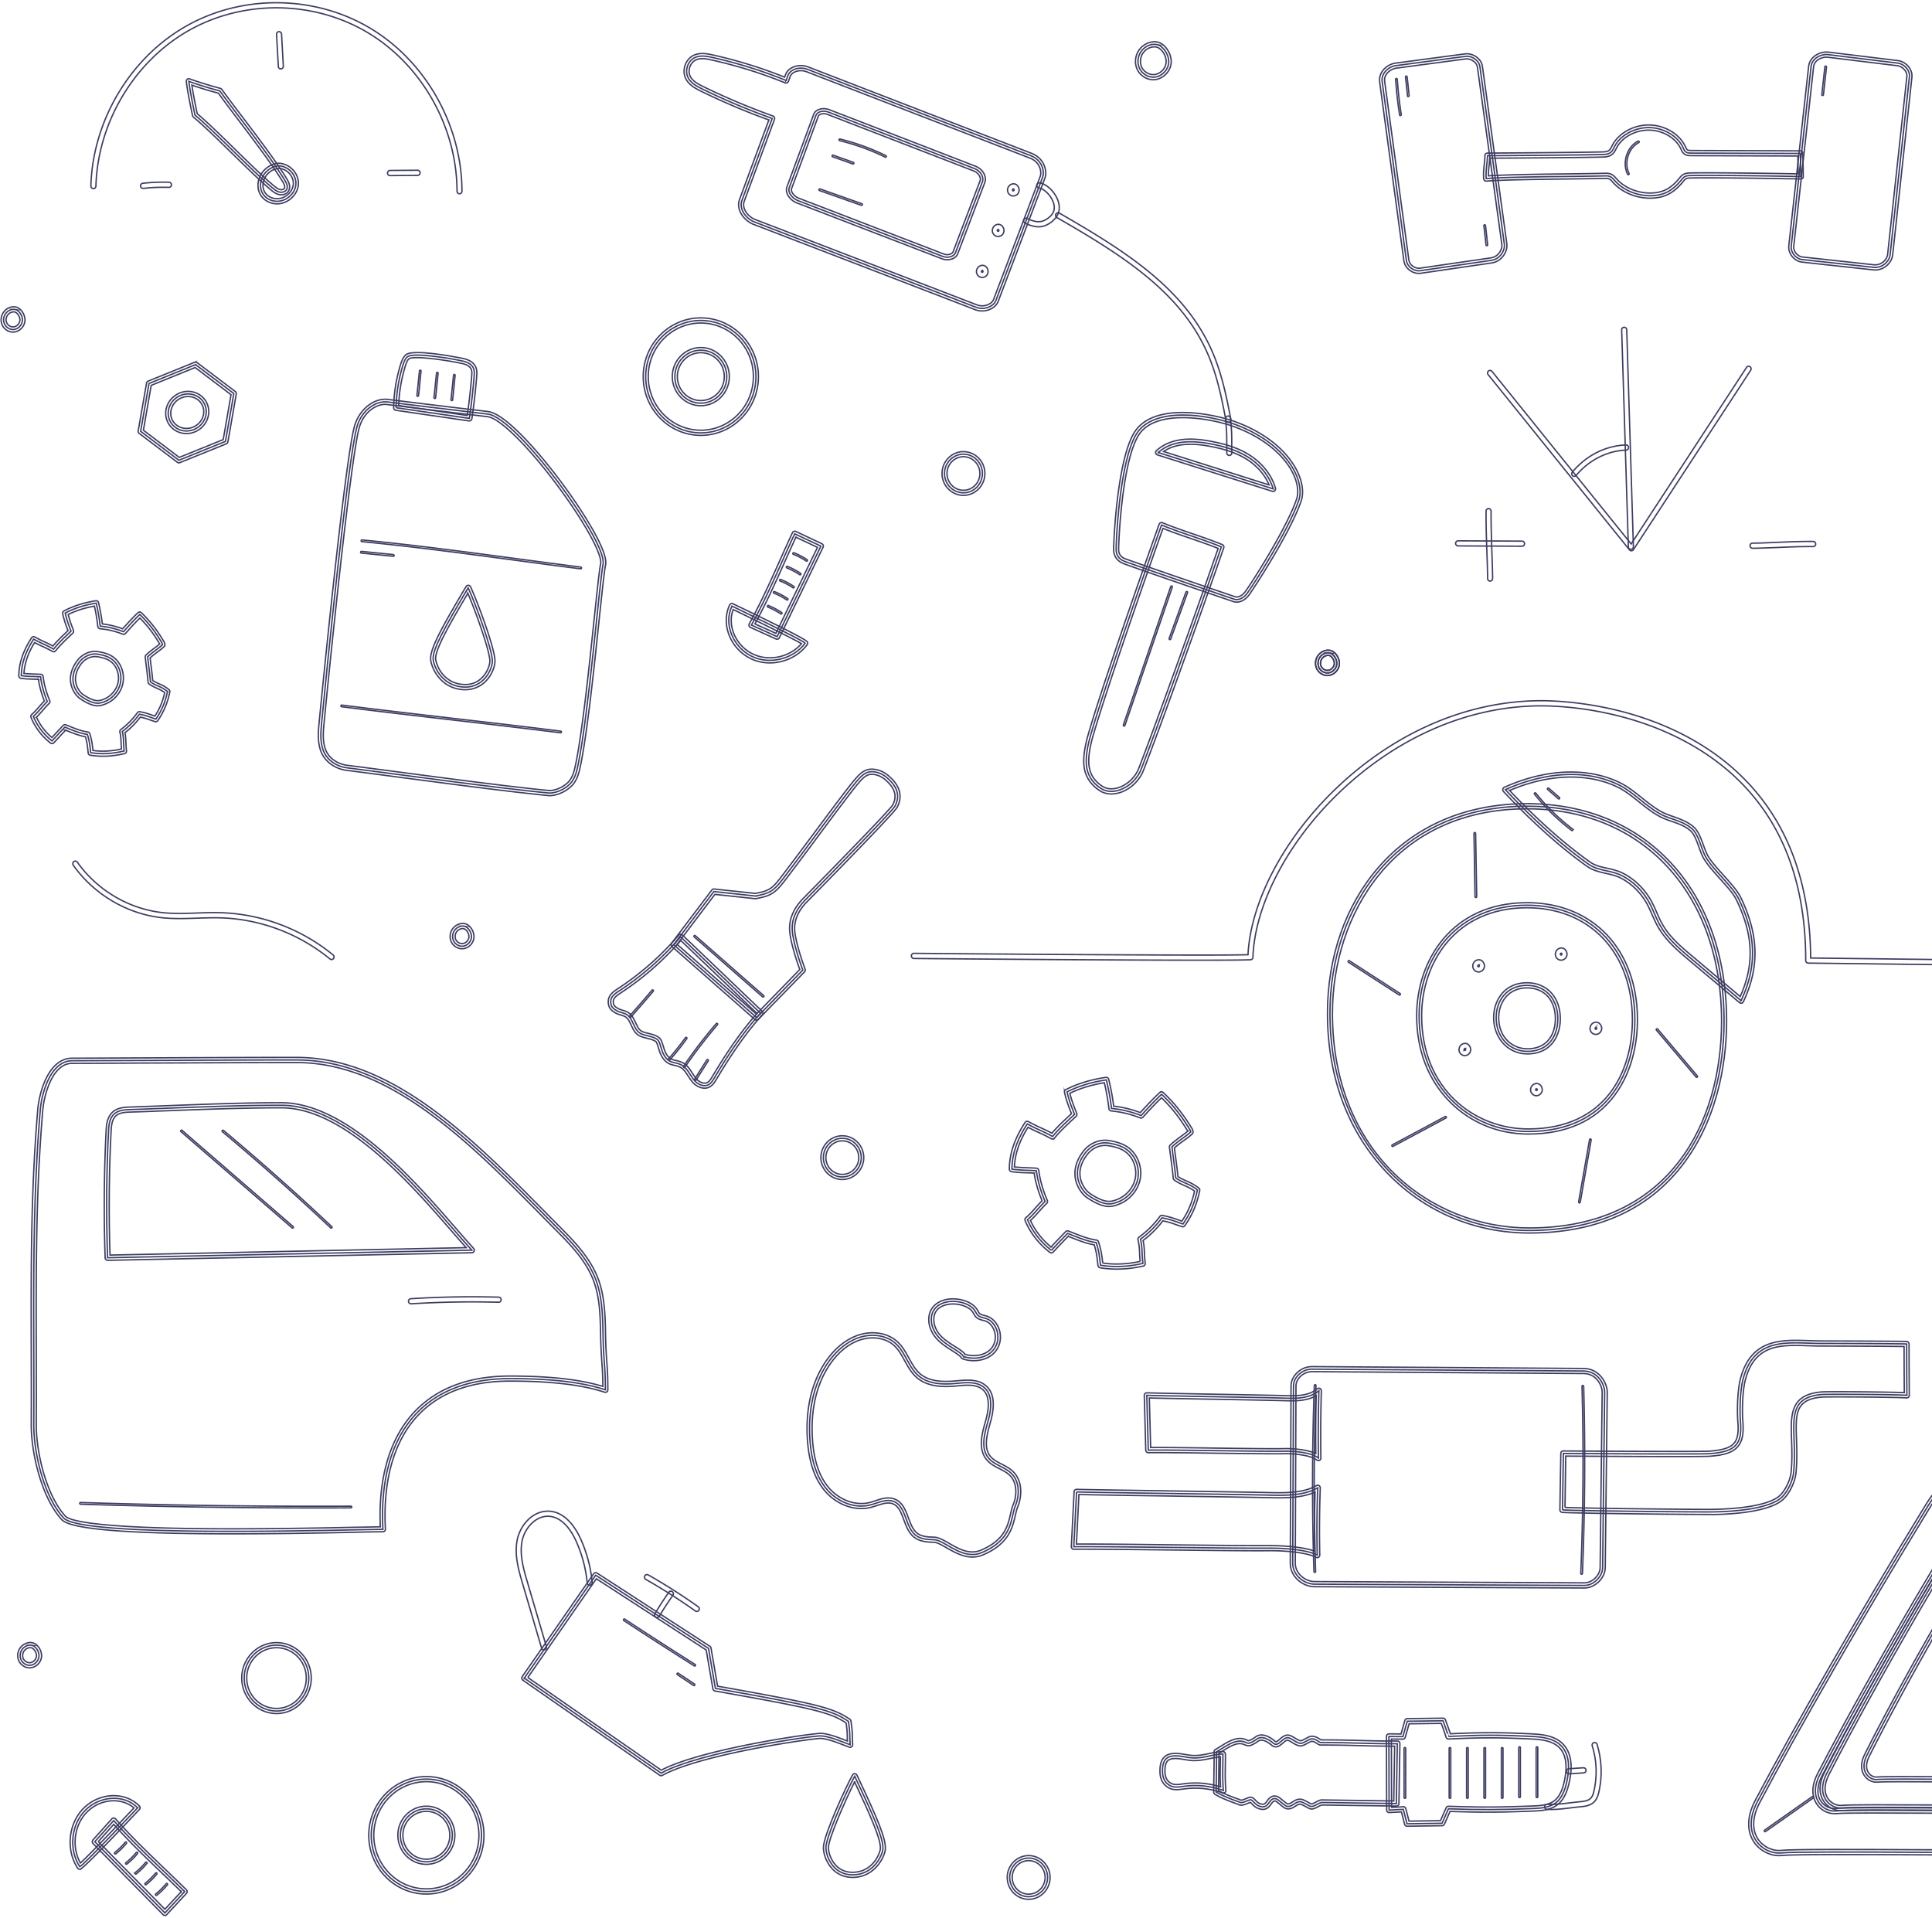 <svg width="705" height="700" fill="none" xmlns="http://www.w3.org/2000/svg"><path d="M557.988 449.023c-38.719 0-72.678-30.52-72.678-79.256 0-39.202 24.74-75.56 71.915-75.56 43.31 0 71.898 31.638 71.898 78.422 0 33.515-16.357 76.394-71.135 76.394Z" stroke="#3D3D61" stroke-width=".5" stroke-miterlimit="10"/><path d="M557.988 449.952c-19.666 0-37.957-7.677-51.507-21.629-14.443-14.881-22.082-35.126-22.082-58.556 0-20.435 6.561-39.297 18.495-53.097 13.215-15.298 32.008-23.392 54.35-23.392 43.551 0 72.808 31.884 72.808 79.351 0 11.431-1.97 33.287-15.205 51.315-12.676 17.269-31.803 26.008-56.859 26.008Zm-.763-154.798c-48.792 0-71.005 38.69-71.005 74.632 0 51.409 36.098 78.327 71.768 78.327 51.785 0 70.224-38.974 70.224-75.465 0-46.367-28.514-77.494-70.987-77.494Z" stroke="#3D3D61" stroke-width=".5" stroke-miterlimit="10"/><path d="M557.634 412.911c-21.208 0-39.796-16.283-39.796-42.272 0-20.909 13.551-40.302 39.369-40.302 23.718 0 39.369 16.872 39.369 41.818.018 17.876-8.941 40.756-38.942 40.756Z" stroke="#3D3D61" stroke-width=".5" stroke-miterlimit="10"/><path d="M557.634 413.84c-10.873 0-20.985-4.132-28.476-11.658-7.993-8.019-12.212-18.918-12.212-31.543 0-19.867 12.602-41.23 40.298-41.23 24.09 0 40.28 17.174 40.28 42.765 0 6.142-1.097 17.914-8.421 27.638-7.026 9.308-17.602 14.028-31.469 14.028Zm-.409-82.574c-26.431 0-38.458 20.397-38.458 39.373 0 27.145 19.555 41.343 38.867 41.343 28.049 0 38.031-20.567 38.031-39.808.018-24.472-15.447-40.908-38.44-40.908Z" stroke="#3D3D61" stroke-width=".5" stroke-miterlimit="10"/><path d="M534.53 385.216h-.056a2.12 2.12 0 0 1-1.84-1.194c-.335-.664-.297-1.479.093-2.142.465-.816 1.413-1.252 2.286-1.081.911.19 1.673 1.232 1.654 2.294a2.217 2.217 0 0 1-.669 1.497 2.034 2.034 0 0 1-1.468.626Zm.093-2.578a.44.44 0 0 0-.316.189c-.056.114-.075.247-.037.342.037.094.167.17.26.17.037 0 .13-.038.186-.095.074-.075.093-.151.111-.189 0-.152-.13-.341-.204-.417ZM560.645 399.85h-.055a2.12 2.12 0 0 1-1.84-1.194c-.335-.663-.298-1.479.092-2.142.465-.815 1.413-1.251 2.287-1.081.911.19 1.673 1.233 1.654 2.294-.019.55-.26 1.1-.669 1.498-.409.398-.929.625-1.469.625Zm.093-2.597a.44.44 0 0 0-.316.19.494.494 0 0 0-.037.36c.037.095.168.171.26.171.056-.019.131-.038.186-.095.075-.076.112-.152.112-.19 0-.151-.13-.36-.205-.436ZM582.338 377.482h-.056a2.12 2.12 0 0 1-1.84-1.194 2.301 2.301 0 0 1 .093-2.142c.464-.816 1.412-1.252 2.286-1.081.911.19 1.673 1.232 1.654 2.294a2.22 2.22 0 0 1-.669 1.497c-.409.398-.929.626-1.468.626Zm.093-2.578c-.112 0-.242.095-.317.189a.414.414 0 0 0-.018.361c.037.094.167.17.26.17.056 0 .13-.038.186-.095.074-.075.112-.151.112-.189a.801.801 0 0 0-.223-.436ZM569.679 350.393h-.055a2.122 2.122 0 0 1-1.841-1.194 2.304 2.304 0 0 1 .093-2.142c.465-.815 1.413-1.251 2.287-1.081.91.19 1.673 1.232 1.654 2.294-.019.55-.26 1.1-.669 1.498-.428.398-.948.625-1.469.625Zm.075-2.578c-.112 0-.242.095-.316.19-.056.113-.075.246-.019.341.037.095.167.17.26.17.056 0 .13-.037.186-.094.075-.076.112-.152.112-.19 0-.151-.149-.36-.223-.417ZM539.548 354.696h-.055a2.12 2.12 0 0 1-1.84-1.194c-.335-.663-.298-1.479.092-2.142.465-.815 1.413-1.251 2.287-1.081.911.19 1.673 1.233 1.654 2.294-.019.55-.26 1.1-.669 1.498-.428.398-.948.625-1.469.625Zm.075-2.578a.439.439 0 0 0-.316.19c-.056.114-.075.246-.037.341.037.095.167.171.26.171.037 0 .13-.038.186-.095.074-.076.111-.152.111-.19.019-.151-.13-.36-.204-.417ZM557.337 383.661c-6.059 0-11.375-4.739-11.375-12.321 0-6.104 3.866-11.753 11.245-11.753 6.766 0 11.246 4.928 11.246 12.208.018 5.194-2.547 11.866-11.116 11.866Z" stroke="#3D3D61" stroke-width=".5" stroke-miterlimit="10"/><path d="M557.337 384.59c-7.008 0-12.286-5.705-12.286-13.269 0-6.104 3.81-12.682 12.156-12.682 7.268 0 12.156 5.27 12.156 13.137.019 5.914-3.141 12.814-12.026 12.814Zm-.111-24.074c-7.101 0-10.335 5.611-10.335 10.824 0 7.488 5.26 11.393 10.446 11.393 7.528 0 10.223-5.649 10.223-10.957 0-6.843-4.052-11.26-10.334-11.26ZM576.352 438.938h-.056c-.167-.038-.278-.189-.241-.36l3.978-22.691c.037-.17.186-.284.353-.246.167.038.279.19.241.36l-3.977 22.691a.303.303 0 0 1-.298.246ZM619.141 393.159a.263.263 0 0 1-.223-.114l-14.48-17.118a.309.309 0 0 1 .038-.436.295.295 0 0 1 .427.038l14.48 17.118a.31.31 0 0 1-.037.436.277.277 0 0 1-.205.076ZM538.545 327.532a.297.297 0 0 1-.298-.303l-.39-23.089c0-.171.13-.322.297-.322.149 0 .316.132.316.303l.391 23.089c-.019.17-.149.322-.316.322ZM508.21 418.371a.313.313 0 0 1-.149-.588l19.294-10.331a.302.302 0 0 1 .409.133.315.315 0 0 1-.13.417l-19.294 10.331c-.038.038-.093.038-.13.038ZM510.7 363.132a.297.297 0 0 1-.167-.057l-18.476-11.942a.313.313 0 0 1-.093-.436.3.3 0 0 1 .428-.095l18.476 11.942a.314.314 0 0 1 .093.436.32.32 0 0 1-.261.152ZM635.331 365.16c-6.097-5.137-12.194-10.255-18.29-15.392-4.275-3.602-8.644-7.317-11.413-12.341-1.413-2.559-2.361-5.365-3.736-7.924-2.342-4.341-5.948-7.885-10.168-10.009-3.829-1.933-8.569-1.649-12.082-4.151-12.063-8.606-22.788-19.108-30.335-27.183 13.086-5.896 28.532-8.019 41.451-1.706 5.855 2.862 11.152 9.231 17.212 11.563 3.271 1.27 6.822 2.085 9.517 4.474 2.23 1.971 3.253 6.767 4.572 9.516 2.324 4.815 10.094 11.203 12.417 16.037 6.041 12.568 7.063 23.923.855 37.116Z" stroke="#3D3D61" stroke-width=".5" stroke-miterlimit="10"/><path d="M635.331 366.089a.94.94 0 0 1-.576-.208l-18.291-15.393c-4.107-3.45-8.754-7.374-11.635-12.587-.744-1.346-1.357-2.768-1.971-4.132-.557-1.271-1.134-2.579-1.784-3.792-2.249-4.151-5.725-7.582-9.777-9.63-1.599-.796-3.346-1.194-5.205-1.611-2.398-.55-4.888-1.099-7.007-2.616-9.908-7.071-20.15-16.264-30.466-27.297a.978.978 0 0 1-.241-.834.901.901 0 0 1 .52-.663c15.093-6.806 30.465-7.431 42.213-1.707 2.788 1.365 5.465 3.488 8.048 5.555 2.937 2.35 5.967 4.758 9.09 5.971.725.284 1.487.55 2.23.815 2.621.929 5.354 1.877 7.565 3.829 1.711 1.498 2.714 4.322 3.625 6.824.409 1.119.781 2.161 1.19 2.996 1.096 2.293 3.624 5.08 6.059 7.791 2.528 2.805 5.149 5.705 6.357 8.246 6.543 13.629 6.822 25.344.874 37.95a.959.959 0 0 1-.632.512c-.056-.019-.13-.019-.186-.019Zm-84.463-77.626c9.926 10.521 19.778 19.297 29.295 26.084 1.821 1.308 4.015 1.801 6.338 2.312 1.877.418 3.829.872 5.632 1.763 4.387 2.218 8.142 5.915 10.558 10.407.688 1.289 1.283 2.635 1.859 3.943.576 1.327 1.189 2.711 1.877 3.981 2.714 4.929 7.026 8.568 11.209 12.075l17.379 14.635c5.242-11.772 4.814-22.388-1.357-35.24-1.097-2.294-3.624-5.08-6.059-7.791-2.528-2.806-5.149-5.706-6.357-8.227-.447-.929-.837-2.01-1.264-3.185-.818-2.275-1.748-4.853-3.105-6.047-1.933-1.725-4.368-2.578-6.951-3.469-.762-.265-1.543-.531-2.287-.834-3.383-1.308-6.524-3.829-9.572-6.256-2.51-2.009-5.093-4.075-7.714-5.345-10.948-5.327-25.28-4.891-39.481 1.194Z" stroke="#3D3D61" stroke-width=".5" stroke-miterlimit="10"/><path d="M573.676 303.097a.353.353 0 0 1-.186-.057c-5-3.791-9.554-8.246-13.532-13.212a.308.308 0 0 1 .037-.436.295.295 0 0 1 .428.038c3.959 4.928 8.476 9.345 13.42 13.099a.31.31 0 0 1 .056.436c-.037.094-.13.132-.223.132ZM568.843 291.553a.278.278 0 0 1-.205-.076l-3.866-3.355a.309.309 0 0 1-.037-.436.294.294 0 0 1 .427-.038l3.867 3.355a.31.31 0 0 1 .037.436.29.29 0 0 1-.223.114ZM436.944 434.237c-3.067-2.407-5.372-2.54-7.918-4.398-.242-3.052-1.022-8.265-1.376-11.336 2.863-2.597 4.35-3.222 6.841-5.402 0-.417-.26-.815-.521-1.232a151.475 151.475 0 0 0-1.877-2.901 57.666 57.666 0 0 0-8.216-9.63c-2.825 2.616-5.149 5.194-7.472 7.754a39.98 39.98 0 0 0-10.8-2.597 85.274 85.274 0 0 0-1.896-10.408c-4.888.721-9.851 2.067-14.331 4.379.781 3.299 1.599 5.327 2.733 8.209-2.881 2.691-5.707 5.194-7.993 8.075-3.346-1.896-6.115-2.787-9.238-4.606-3.346 5.023-5.614 10.672-5.614 16.51 3.569.474 5.651.342 8.923.588.483 3.791 1.654 7.621 3.178 11.203-2.639 2.503-4.126 4.739-6.431 6.654 1.877 4.455 4.963 8.303 8.736 11.184a280.815 280.815 0 0 1 5.911-6.199c3.123 1.233 7.082 2.939 10.428 3.356 1.04 3.317 1.208 5.156 1.561 8.265 5.149.853 10.409.53 15.483-.683-.464-3.62-.111-5.687-.892-8.814 2.974-2.124 5.911-5.1 7.844-7.791 3.365.606 4.74 1.308 7.658 2.255 2.751-3.867 4.387-8.056 5.279-12.435Zm-29.22 4.455c-2.267.815-4.535 1.516-10.427-2.332-2.324-1.516-7.324-7.867-1.19-15.734 1.952-2.502 5.242-3.98 8.383-3.488 3.123.493 5.502 1.289 7.361 2.92 2.881 2.521 4.126 6.748 3.253 10.483-.911 3.753-3.811 6.881-7.38 8.151Z" stroke="#3D3D61" stroke-width=".5" stroke-miterlimit="10"/><path d="M407.483 463.127c-2.063 0-4.089-.171-6.06-.493a.938.938 0 0 1-.762-.815l-.056-.455c-.297-2.673-.483-4.36-1.301-7.09-2.974-.493-6.32-1.839-9.071-2.938l-.446-.171a268.913 268.913 0 0 0-5.464 5.744.901.901 0 0 1-1.209.114c-3.996-3.033-7.119-7.033-9.033-11.564a.948.948 0 0 1 .26-1.099c1.208-1.005 2.212-2.123 3.271-3.318.8-.91 1.636-1.838 2.658-2.843-1.449-3.488-2.416-6.881-2.899-10.104a66.719 66.719 0 0 0-2.603-.114c-1.747-.056-3.401-.113-5.65-.417a.918.918 0 0 1-.8-.928c0-5.555 1.952-11.279 5.763-17.042a.9.9 0 0 1 1.208-.284c1.543.89 2.992 1.554 4.517 2.255 1.282.588 2.621 1.195 4.052 1.972 1.933-2.313 4.163-4.379 6.506-6.54l.632-.588c-1.004-2.54-1.803-4.606-2.547-7.734a.925.925 0 0 1 .483-1.043c4.145-2.142 9.071-3.658 14.61-4.473a.907.907 0 0 1 1.023.701 82.724 82.724 0 0 1 1.821 9.801 40.74 40.74 0 0 1 9.722 2.35c2.174-2.388 4.442-4.853 7.119-7.336a.899.899 0 0 1 1.226 0 57.965 57.965 0 0 1 8.346 9.8 110.3 110.3 0 0 1 1.896 2.92c.298.474.669 1.042.651 1.744a.948.948 0 0 1-.316.701c-1.19 1.043-2.156 1.744-3.123 2.426-1.004.721-2.026 1.46-3.364 2.635.111.986.279 2.161.446 3.394.316 2.407.669 5.099.855 7.07.966.645 1.914 1.062 2.918 1.517 1.376.606 2.918 1.289 4.684 2.673a.946.946 0 0 1 .335.929c-.985 4.871-2.77 9.061-5.446 12.814a.918.918 0 0 1-1.023.341 50.72 50.72 0 0 1-2.212-.758c-1.524-.55-2.769-.986-4.777-1.365-1.914 2.578-4.554 5.194-7.193 7.166.353 1.668.427 3.089.483 4.587.056 1.118.112 2.294.279 3.715a.934.934 0 0 1-.706 1.024c-3.253.739-6.525 1.119-9.703 1.119Zm-5.093-2.218c4.349.644 8.94.436 13.662-.588a52.137 52.137 0 0 1-.205-3.014c-.074-1.649-.13-3.052-.576-4.834a.983.983 0 0 1 .353-1.005c2.788-1.99 5.707-4.89 7.621-7.563.205-.285.558-.436.892-.36 2.491.455 3.941.966 5.614 1.554.483.171.966.341 1.524.531 2.212-3.261 3.736-6.862 4.628-10.976-1.394-1.005-2.62-1.554-3.829-2.085-1.152-.512-2.36-1.043-3.587-1.953a.905.905 0 0 1-.372-.682c-.149-1.934-.539-4.834-.873-7.393-.186-1.441-.372-2.806-.502-3.905a.958.958 0 0 1 .297-.815c1.58-1.422 2.751-2.275 3.866-3.09.837-.607 1.617-1.175 2.528-1.953a7.737 7.737 0 0 0-.241-.398c-.577-.891-1.209-1.914-1.878-2.881a56.499 56.499 0 0 0-7.472-8.89c-2.528 2.407-4.703 4.795-6.803 7.108a.876.876 0 0 1-1.004.228 38.256 38.256 0 0 0-10.558-2.541.902.902 0 0 1-.818-.815 85.444 85.444 0 0 0-1.672-9.478c-4.722.777-8.941 2.066-12.584 3.848.669 2.673 1.394 4.512 2.36 6.976l.149.398a.947.947 0 0 1-.223 1.043l-1.097 1.024c-2.49 2.312-4.832 4.492-6.803 6.938a.924.924 0 0 1-1.152.227c-1.617-.91-3.123-1.611-4.573-2.275-1.264-.587-2.565-1.175-3.922-1.914-3.123 4.909-4.795 9.781-4.981 14.463 1.766.209 3.178.247 4.665.304 1.06.038 2.138.076 3.402.17.427.038.78.379.836.815.428 3.451 1.487 7.147 3.123 10.957.149.36.074.796-.223 1.062-1.171 1.118-2.101 2.161-3.011 3.184-.948 1.081-1.859 2.086-2.937 3.052 1.691 3.716 4.275 7.033 7.528 9.668a292.758 292.758 0 0 1 5.353-5.611.91.91 0 0 1 .985-.208l1.004.398c2.825 1.137 6.32 2.54 9.201 2.9.353.038.65.303.762.644 1.004 3.128 1.245 5.005 1.543 7.735Zm2.305-20.644c-1.915 0-4.276-.739-7.9-3.109-1.747-1.137-3.866-3.886-4.405-7.203-.539-3.317.464-6.654 2.992-9.914 2.231-2.863 5.855-4.36 9.238-3.829 3.644.587 5.967 1.516 7.807 3.127 3.086 2.711 4.517 7.299 3.532 11.412-.948 4-3.997 7.374-7.937 8.796-1.06.417-2.101.72-3.327.72Zm-1.432-22.274c-2.397 0-4.87 1.214-6.45 3.223-2.193 2.825-3.085 5.649-2.62 8.436.483 2.938 2.416 5.156 3.587 5.933 5.614 3.678 7.565 2.976 9.628 2.237 3.328-1.194 5.986-4.133 6.785-7.488.818-3.469-.372-7.298-2.955-9.573-1.562-1.365-3.625-2.161-6.896-2.692a10.296 10.296 0 0 0-1.079-.076ZM61.12 252.332c-2.417-1.933-4.22-2.009-6.228-3.507-.167-2.464-.762-6.672-1.022-9.137 2.268-2.104 3.457-2.616 5.428-4.398 0-.341-.205-.663-.39-.985a155.57 155.57 0 0 0-1.47-2.332 44.784 44.784 0 0 0-6.43-7.734c-2.231 2.123-4.09 4.208-5.93 6.293a30.698 30.698 0 0 0-8.513-2.028c-.316-2.824-.8-5.63-1.45-8.398-3.866.607-7.77 1.725-11.32 3.621.595 2.654 1.245 4.284 2.119 6.616-2.286 2.18-4.517 4.227-6.357 6.54-2.62-1.498-4.796-2.218-7.268-3.659-2.658 4.076-4.48 8.644-4.517 13.345 2.807.361 4.461.247 7.045.417.353 3.052 1.264 6.142 2.454 9.024-2.1 2.047-3.272 3.848-5.112 5.402a21.796 21.796 0 0 0 6.84 8.967c1.84-2.029 3.012-3.28 4.684-5.024 2.454.986 5.577 2.332 8.216 2.654.8 2.673.93 4.151 1.19 6.654 4.052.663 8.216.379 12.212-.626-.335-2.919-.056-4.587-.67-7.09 2.343-1.725 4.685-4.132 6.228-6.312 2.658.474 3.736 1.043 6.022 1.782 2.212-3.147 3.513-6.559 4.238-10.085Zm-23.068 3.753c-1.785.664-3.588 1.252-8.216-1.819-1.822-1.214-5.744-6.313-.855-12.682 1.561-2.028 4.164-3.242 6.617-2.863 2.454.38 4.331 1.005 5.781 2.313 2.268 2.01 3.216 5.422 2.51 8.436-.707 3.033-3.012 5.573-5.837 6.615Z" stroke="#3D3D61" stroke-width=".5" stroke-miterlimit="10"/><path d="M37.55 275.971c-1.561 0-3.104-.133-4.61-.379a.917.917 0 0 1-.762-.816l-.037-.36c-.223-2.104-.353-3.45-.948-5.554-2.342-.398-4.926-1.46-7.063-2.313l-.205-.075a537.818 537.818 0 0 0-4.256 4.568.904.904 0 0 1-1.227.114c-3.16-2.446-5.632-5.687-7.12-9.346a.95.95 0 0 1 .26-1.08c.949-.815 1.748-1.706 2.566-2.673.632-.72 1.264-1.46 2.045-2.237-1.079-2.73-1.803-5.383-2.175-7.905a69.081 69.081 0 0 0-1.878-.075c-1.375-.038-2.695-.076-4.48-.304a.919.919 0 0 1-.798-.929c.037-4.511 1.598-9.174 4.665-13.857.26-.417.8-.53 1.208-.284 1.209.701 2.342 1.232 3.532 1.782.966.455 1.97.91 3.048 1.497 1.524-1.838 3.253-3.469 5.075-5.213l.427-.398c-.762-2.009-1.375-3.658-1.933-6.142a.947.947 0 0 1 .465-1.042c3.308-1.763 7.212-3.014 11.599-3.716a.908.908 0 0 1 1.022.702 72.654 72.654 0 0 1 1.375 7.753c2.547.284 5.038.891 7.417 1.782 1.71-1.915 3.476-3.886 5.576-5.877a.886.886 0 0 1 1.246 0 45.84 45.84 0 0 1 6.561 7.886c.52.777 1.004 1.574 1.487 2.351.242.398.558.891.54 1.497a.88.88 0 0 1-.317.683c-.948.853-1.728 1.421-2.49 1.99a28.57 28.57 0 0 0-2.584 2.085c.093.778.204 1.688.316 2.635.241 1.896.502 4.019.632 5.611.706.474 1.431.797 2.175 1.138 1.096.493 2.323 1.023 3.717 2.161a.931.931 0 0 1 .335.929c-.818 3.943-2.25 7.355-4.387 10.426a.899.899 0 0 1-1.022.341c-.651-.209-1.209-.417-1.748-.588-1.17-.417-2.119-.758-3.606-1.042-1.505 2.047-3.55 4.113-5.595 5.686.26 1.308.298 2.446.354 3.621.037.91.074 1.839.204 2.976a.937.937 0 0 1-.688 1.024c-2.658.625-5.334.967-7.918.967Zm-3.625-2.104c3.309.454 6.803.265 10.39-.531a38.201 38.201 0 0 1-.13-2.294c-.055-1.308-.092-2.445-.427-3.848a.952.952 0 0 1 .353-.986c2.194-1.611 4.499-3.943 6.004-6.104a.927.927 0 0 1 .892-.379c1.97.341 3.123.758 4.462 1.232.334.114.669.247 1.059.36 1.691-2.559 2.863-5.383 3.587-8.587-1.04-.739-1.97-1.156-2.862-1.573-.93-.417-1.877-.834-2.863-1.574a.936.936 0 0 1-.371-.682c-.112-1.554-.39-3.886-.65-5.952a152.292 152.292 0 0 1-.373-3.147.92.92 0 0 1 .298-.796c1.264-1.175 2.193-1.858 3.085-2.521.614-.455 1.209-.891 1.896-1.479-.037-.057-.074-.133-.111-.189-.484-.778-.967-1.555-1.45-2.313a44.18 44.18 0 0 0-5.67-6.957c-1.932 1.896-3.624 3.791-5.26 5.63a.914.914 0 0 1-1.003.246 28.867 28.867 0 0 0-8.253-1.971.938.938 0 0 1-.837-.834 71.105 71.105 0 0 0-1.227-7.431c-3.587.644-6.803 1.668-9.572 3.052.502 2.085 1.06 3.526 1.784 5.459l.112.323c.13.36.037.758-.223 1.023l-.874.834c-1.97 1.877-3.83 3.64-5.39 5.611a.88.88 0 0 1-1.153.228c-1.264-.72-2.453-1.27-3.587-1.801a51.25 51.25 0 0 1-2.937-1.441c-2.38 3.848-3.68 7.64-3.885 11.279 1.301.133 2.36.171 3.476.209a78.35 78.35 0 0 1 2.695.114c.446.038.8.379.836.815.316 2.767 1.134 5.725 2.398 8.776a.976.976 0 0 1-.204 1.043c-.93.891-1.673 1.744-2.38 2.578-.724.834-1.43 1.649-2.248 2.408a20.706 20.706 0 0 0 5.632 7.449 213.47 213.47 0 0 1 4.126-4.416c.26-.266.65-.361.985-.209l.78.322c2.213.891 4.964 2.01 7.194 2.275.353.038.65.303.762.645.725 2.464.911 3.98 1.134 6.104Zm1.692-16.322c-1.543 0-3.42-.606-6.283-2.502-1.06-.701-3.011-2.73-3.513-5.82-.446-2.71.39-5.554 2.435-8.227 1.822-2.369 4.758-3.639 7.49-3.203 2.9.455 4.778 1.213 6.246 2.521 2.473 2.218 3.606 5.971 2.789 9.364-.781 3.299-3.235 6.066-6.413 7.261-.874.36-1.729.606-2.751.606Zm-.93-17.951c-1.84 0-3.773.966-4.981 2.559-1.729 2.274-2.435 4.549-2.063 6.767.371 2.275 1.821 3.981 2.713 4.568 4.331 2.863 5.818 2.313 7.398 1.726 2.566-.967 4.647-3.299 5.28-5.953.65-2.729-.242-5.762-2.213-7.525-1.19-1.062-2.788-1.688-5.316-2.086a6.332 6.332 0 0 0-.818-.056ZM80.209 33.178a137.33 137.33 0 0 1-11.32-3.488c.576 4.113 1.375 8.075 2.267 12.322 7.175 5.933 21.042 20.567 28.198 26.5.799.664 1.636 1.347 2.639 1.574 1.004.246 2.212-.114 2.658-1.062.484-1.023-.111-2.218-.706-3.184-5.13-8.512-17.324-23.81-23.736-32.662Z" stroke="#3D3D61" stroke-width=".5" stroke-miterlimit="10"/><path d="M102.625 71.09a4.04 4.04 0 0 1-.836-.094c-1.227-.284-2.212-1.1-2.993-1.763-3.606-2.995-8.978-8.227-14.164-13.308C79.484 50.883 74.15 45.67 70.58 42.733a.873.873 0 0 1-.316-.53c-.966-4.531-1.728-8.36-2.286-12.398a.973.973 0 0 1 .316-.853.914.914 0 0 1 .874-.17 145.598 145.598 0 0 0 11.245 3.468c.205.057.39.17.502.341 2.026 2.806 4.665 6.294 7.454 9.971 6.004 7.924 12.807 16.91 16.32 22.767.446.74 1.487 2.464.743 4.075-.502 1.176-1.673 1.688-2.807 1.688ZM71.975 41.5c3.605 3.014 8.847 8.132 13.903 13.099C91.045 59.64 96.36 64.854 99.93 67.792c.688.569 1.45 1.194 2.268 1.384.595.133 1.375-.019 1.617-.55.279-.606-.204-1.554-.651-2.294-3.475-5.762-10.241-14.71-16.208-22.595-2.714-3.583-5.26-6.957-7.286-9.744a145.377 145.377 0 0 1-9.666-2.92c.52 3.337 1.171 6.636 1.97 10.427Z" stroke="#3D3D61" stroke-width=".5" stroke-miterlimit="10"/><path d="M101.733 60.494c-2.844.209-5.465 2.294-6.338 5.061-.52 1.612-.447 3.45.371 4.929 1.06 1.915 3.272 2.995 5.428 2.976 3.29-.038 6.45-2.73 6.766-6.085.316-3.336-2.547-6.71-6.227-6.881Z" stroke="#3D3D61" stroke-width=".5" stroke-miterlimit="10"/><path d="M101.138 74.389c-2.584 0-5-1.346-6.171-3.45-.91-1.65-1.078-3.715-.446-5.668.985-3.128 3.922-5.46 7.138-5.706h.111c2.026.095 3.978 1.062 5.353 2.673 1.283 1.498 1.915 3.412 1.748 5.232-.354 3.715-3.848 6.881-7.659 6.919h-.074Zm.595-12.966c-2.435.208-4.721 2.047-5.484 4.417-.464 1.44-.353 3.014.298 4.17.836 1.517 2.695 2.54 4.628 2.502 2.919-.019 5.595-2.426 5.855-5.232.131-1.308-.353-2.71-1.319-3.829a5.695 5.695 0 0 0-3.978-2.028ZM102.476 25.14a.908.908 0 0 1-.91-.872l-.651-11.734a.925.925 0 0 1 .855-.985c.521-.02.93.36.967.872l.65 11.734a.925.925 0 0 1-.855.985h-.056ZM142.31 64.077a.922.922 0 0 1-.911-.93.95.95 0 0 1 .911-.947l10.075-.076c.501 0 .91.417.91.93a.95.95 0 0 1-.91.947l-10.075.076ZM52.197 68.74a.93.93 0 0 1-.91-.834.93.93 0 0 1 .817-1.024 70.187 70.187 0 0 1 9.573-.379c.502.02.892.455.892.967a.962.962 0 0 1-.948.91 66.421 66.421 0 0 0-9.313.36h-.111Z" stroke="#3D3D61" stroke-width=".5" stroke-miterlimit="10"/><path d="M167.683 70.712a.922.922 0 0 1-.911-.93c-.037-23.297-12.77-45.968-32.454-57.797-19.685-11.829-45.299-12.19-65.3-.929-19.98 11.26-33.346 33.572-34.015 56.85-.018.512-.446.929-.948.91a.928.928 0 0 1-.892-.967c.688-23.923 14.406-46.86 34.964-58.423 20.54-11.564 46.878-11.203 67.101.948 20.224 12.15 33.31 35.467 33.347 59.39a.878.878 0 0 1-.892.948ZM144.541 148.793a55.33 55.33 0 0 1 2.063-14.066c.372-1.327.985-3.677 2.063-4.53 2.175-1.706 16.302.663 20.391 1.611 1.506.36 3.086 1.118 3.699 2.54.39.91.335 1.953.26 2.938a225.394 225.394 0 0 1-1.747 15.393l-26.729-3.886Z" stroke="#3D3D61" stroke-width=".5" stroke-miterlimit="10"/><path d="M171.27 153.608h-.13l-26.711-3.886a.92.92 0 0 1-.78-.948c.074-4.834.78-9.649 2.1-14.312l.074-.266c.428-1.497 1.06-3.753 2.324-4.758 3.011-2.35 20.967 1.403 21.134 1.441 2.156.493 3.699 1.592 4.331 3.071.502 1.156.409 2.445.335 3.393a237.66 237.66 0 0 1-1.748 15.45c-.093.492-.483.815-.929.815Zm-25.781-5.63 25.019 3.639a235.003 235.003 0 0 0 1.617-14.406c.074-1.005.111-1.82-.186-2.484-.539-1.251-2.156-1.801-3.067-2.009-5.632-1.308-18.067-3.014-19.629-1.782-.78.607-1.356 2.673-1.672 3.791l-.075.266a53.848 53.848 0 0 0-2.007 12.985Z" stroke="#3D3D61" stroke-width=".5" stroke-miterlimit="10"/><path d="M178.092 151.125c-2.417-.304-24.833-2.939-36.618-4.436-4.275-.55-9.331 2.9-11.134 8.739-3.253 10.558-11.543 93.322-12.974 108.297-.316 3.393-.632 6.919.613 10.18 1.283 3.355 4.666 5.781 8.569 6.274 17.398 2.218 55.02 7.431 73.477 9.194 2.64.247 6.097-1.365 7.956-3.279 1.859-1.915 2.472-4.569 2.992-7.109 3.848-18.539 7.807-66.84 9.09-73.096 1.691-8.113-31.413-53.419-41.971-54.764Z" stroke="#3D3D61" stroke-width=".5" stroke-miterlimit="10"/><path d="M200.601 290.34c-.223 0-.446-.019-.669-.038-13.55-1.308-37.138-4.417-56.079-6.919-6.859-.91-12.788-1.687-17.417-2.275-4.275-.55-7.918-3.242-9.312-6.862-1.338-3.526-.985-7.298-.669-10.616.093-.966 9.387-96.715 13.011-108.487 1.822-5.895 7.157-10.028 12.119-9.383 8.105 1.023 21.469 2.635 29.443 3.583 3.718.436 6.413.758 7.175.872 6.58.834 20.354 16.624 30.354 30.936 3.179 4.55 13.495 19.81 12.417 24.966-.465 2.256-1.302 10.198-2.361 20.245-1.822 17.326-4.312 41.06-6.747 52.85-.502 2.408-1.116 5.384-3.235 7.564-1.765 1.782-5.074 3.564-8.03 3.564Zm-60.019-142.779c-3.495 0-7.77 2.881-9.387 8.151-3.197 10.35-11.432 92.393-12.937 108.108-.298 3.109-.632 6.635.557 9.762 1.134 2.995 4.22 5.213 7.826 5.687a3607.2 3607.2 0 0 1 17.435 2.275c18.923 2.502 42.492 5.611 56.024 6.919 2.174.209 5.409-1.137 7.23-3.014 1.747-1.801 2.305-4.474 2.751-6.635 2.417-11.677 4.907-35.372 6.71-52.66 1.06-10.104 1.896-18.104 2.38-20.435.594-2.844-4.276-12.284-12.12-23.487-11.58-16.568-24.071-29.534-29.089-30.16-.744-.094-3.439-.417-7.157-.853a5006.613 5006.613 0 0 1-29.461-3.582 3.352 3.352 0 0 0-.762-.076Z" stroke="#3D3D61" stroke-width=".5" stroke-miterlimit="10"/><path d="M170.842 214.514c-8.271 13.895-12.993 22.312-12.788 25.97.111 2.142 2.602 9.194 10.205 10.161 8.122 1.043 11.412-6.407 11.412-9.44-.018-4.076-5.985-20.511-8.829-26.691Z" stroke="#3D3D61" stroke-width=".5" stroke-miterlimit="10"/><path d="M169.746 251.688c-.521 0-1.06-.038-1.599-.095-8.011-1.024-10.874-8.455-11.004-11.052-.186-3.753 3.829-11.203 12.937-26.5.168-.285.502-.455.837-.455a.94.94 0 0 1 .781.53c2.658 5.763 8.903 22.596 8.922 27.089 0 2.18-1.301 5.554-3.829 7.829-1.971 1.744-4.369 2.654-7.045 2.654Zm.985-35.183c-6.84 11.525-11.933 20.53-11.766 23.923.074 1.346 1.989 8.341 9.405 9.288 2.826.36 5.242-.341 7.175-2.085 2.342-2.123 3.216-5.08 3.216-6.426-.019-3.564-5.056-17.743-8.03-24.7ZM211.922 207.576h-.038c-8.327-1.042-16.803-2.18-24.981-3.279-17.956-2.389-36.525-4.872-54.853-6.635a.315.315 0 0 1-.279-.341c.019-.171.168-.284.335-.284 18.327 1.763 36.915 4.246 54.871 6.634 8.179 1.1 16.655 2.218 24.982 3.28a.3.3 0 0 1 .26.341c-.019.171-.149.284-.297.284ZM204.598 267.422h-.037c-12.882-1.612-26.116-3.147-38.904-4.626-13.569-1.573-27.585-3.185-41.005-4.891a.3.3 0 0 1-.26-.341.297.297 0 0 1 .334-.265c13.402 1.706 27.436 3.317 40.986 4.891 12.789 1.478 26.023 2.995 38.905 4.625.167.019.278.171.26.341 0 .133-.13.266-.279.266ZM143.519 203.008h-.038l-11.617-1.175a.316.316 0 0 1-.279-.342.328.328 0 0 1 .335-.284l11.617 1.175a.315.315 0 0 1 .279.342c0 .151-.13.284-.297.284ZM152.422 144.622h-.037a.3.3 0 0 1-.26-.341c.204-1.687.39-3.507.557-5.27.13-1.232.242-2.445.372-3.658a.297.297 0 0 1 .334-.266c.168.019.279.171.261.342-.13 1.194-.261 2.426-.372 3.658a206.007 206.007 0 0 1-.558 5.289.301.301 0 0 1-.297.246ZM158.649 145.419h-.037c-.168-.019-.279-.171-.26-.342.204-1.687.39-3.506.557-5.269.112-1.233.242-2.446.372-3.659a.296.296 0 0 1 .334-.265c.168.019.279.17.261.341-.13 1.194-.261 2.426-.372 3.658a206.007 206.007 0 0 1-.558 5.289.322.322 0 0 1-.297.247ZM164.857 146.196h-.037a.3.3 0 0 1-.26-.341c.204-1.688.39-3.507.557-5.27.131-1.232.242-2.446.372-3.659a.3.3 0 1 1 .595.076c-.13 1.194-.26 2.426-.372 3.659a211.046 211.046 0 0 1-.557 5.288c0 .133-.131.247-.298.247ZM446.406 653.391a30.3 30.3 0 0 0-14.294-1.535c-1.71.227-3.532.587-5.075-.209-2.137-1.118-2.751-3.033-2.825-4.948-.13-3.393.874-5.156 2.751-5.686 2.677-.74 5.483.341 8.253.492 3.699.209 7.305-1.27 11.022-1.44.075 3.924-.278 7.829.168 13.326Z" stroke="#3D3D61" stroke-width=".5" stroke-miterlimit="10"/><path d="M446.406 654.339a.922.922 0 0 1-.316-.057 29.021 29.021 0 0 0-13.867-1.478l-.446.056c-1.636.228-3.513.493-5.167-.36-2.101-1.099-3.235-3.033-3.328-5.744-.13-3.734 1.023-5.952 3.439-6.615 1.952-.531 3.904-.209 5.799.113.948.152 1.841.304 2.733.361 1.97.113 3.903-.285 5.967-.702 1.617-.322 3.271-.663 4.962-.739a.9.9 0 0 1 .67.246 1 1 0 0 1 .297.664c.037 1.384 0 2.748-.019 4.208-.037 2.711-.093 5.535.186 9.061a.953.953 0 0 1-.353.815 1.132 1.132 0 0 1-.557.171Zm-10.261-3.678c3.123 0 6.264.474 9.238 1.422-.186-2.995-.13-5.554-.093-7.848.019-1.08.037-2.123.037-3.146-1.226.132-2.453.379-3.754.644-2.082.417-4.22.853-6.432.739-.985-.057-1.97-.227-2.937-.379-1.784-.303-3.457-.587-5.018-.151-.967.265-2.212 1.042-2.082 4.739.074 2.047.818 3.374 2.342 4.151 1.134.588 2.639.379 4.071.171l.464-.057a30.68 30.68 0 0 1 4.164-.285Z" stroke="#3D3D61" stroke-width=".5" stroke-miterlimit="10"/><path d="m509.529 658.168-27.045-.398c-1.394-.019-3.178 1.952-4.442 1.346-.651-.304-2.547-1.441-3.253-1.593-1.989-.417-3.16 2.029-5.167 1.65-.855-.152-3.03-2.446-3.848-2.711-2.732-.853-2.491 3.279-5.298 2.862-3.029-.436-3.067-2.957-4.591-2.464-1.041.341-2.881 1.422-3.699.72-2.695-.929-5.966-2.142-8.42-3.62 0 0 .26-14.938.13-14.673 3.179-1.781 6.915-4.966 10.298-3.582.576.227 1.189.568 1.784.398.688-.19 2.008-.986 2.584-1.422 2.416-1.858 5.762 1.213 6.19 1.536 1.97 1.497 3.438-2.863 5.743-1.972 1.19.455 2.603 1.763 4.015 1.953 1.023.132 3.104-1.593 4.071-1.65 1.58-.094 2.9 1.346 3.309 1.346 13.215 0 14.814.436 27.993.436l-.354 21.838Z" stroke="#3D3D61" stroke-width=".5" stroke-miterlimit="10"/><path d="M460.867 660.291c-.167 0-.335-.019-.521-.038-1.933-.284-2.881-1.308-3.513-1.99-.52-.55-.557-.55-.669-.512-.223.076-.483.19-.762.303-1.171.493-2.602 1.081-3.643.36-2.621-.909-5.911-2.123-8.439-3.658a.966.966 0 0 1-.446-.815c.093-5.137.204-13.421.167-14.464a1.051 1.051 0 0 1 .075-.626.975.975 0 0 1 .409-.417c.594-.341 1.208-.72 1.84-1.118 2.844-1.782 6.059-3.791 9.201-2.502l.26.114c.353.151.725.322.948.265.483-.133 1.691-.815 2.268-1.27 1.282-.986 3.568-1.536 7.156 1.441l.111.094c.335.266.577.19 1.673-.777.93-.815 2.212-1.952 3.848-1.327.539.209 1.078.531 1.636.872.743.455 1.505.929 2.174 1.024.298.019 1.227-.493 1.729-.758.837-.455 1.543-.853 2.193-.891 1.357-.057 2.491.682 3.179 1.118.111.076.242.152.335.209 6.542 0 10.279.113 13.903.208 3.625.114 7.379.209 13.941.209a.86.86 0 0 1 .65.284.955.955 0 0 1 .261.663l-.353 21.876c0 .512-.409.91-.911.91h-.019l-27.045-.398c-.372 0-.985.341-1.524.625-1.004.55-2.156 1.176-3.29.626a56.517 56.517 0 0 1-.855-.455c-.632-.341-1.822-.986-2.194-1.062-.613-.132-1.133.171-1.914.683-.837.531-1.877 1.213-3.234.948-.651-.114-1.376-.702-2.491-1.631-.483-.398-1.227-1.023-1.469-1.118-.687-.209-.929 0-1.635.967-.614.853-1.45 2.028-3.03 2.028Zm-4.61-4.436c.874 0 1.45.626 1.896 1.119.558.606 1.134 1.232 2.435 1.421.781.114 1.097-.227 1.785-1.175.65-.91 1.654-2.275 3.661-1.649.539.171 1.134.663 2.082 1.441.521.436 1.394 1.156 1.673 1.251.595.114 1.115-.19 1.896-.702.855-.549 1.896-1.213 3.271-.947.577.113 1.525.606 2.677 1.251.316.17.595.322.781.417.297.151 1.078-.285 1.635-.588.781-.417 1.58-.872 2.417-.853l26.134.379.316-19.999c-6.022-.019-9.61-.114-13.067-.208-3.643-.114-7.398-.209-13.997-.209-.409 0-.724-.208-1.189-.512-.558-.36-1.32-.872-2.082-.834-.242.019-.967.417-1.413.664-1.003.549-1.97 1.08-2.825.986-1.059-.133-2.026-.74-2.9-1.271-.483-.303-.948-.587-1.319-.72-.577-.227-1.134.228-2.008.986-.948.834-2.361 2.085-3.959.853-.037-.019-.093-.076-.167-.133-2.119-1.744-3.829-2.237-4.908-1.403-.539.417-1.988 1.327-2.899 1.574-.818.208-1.543-.095-2.119-.341l-.242-.095c-2.286-.929-4.981.739-7.565 2.369-.502.304-.967.607-1.45.891.019.436 0 1.005 0 1.782 0 1.384-.037 3.223-.056 5.062-.037 2.805-.093 5.63-.111 6.786 2.36 1.346 5.372 2.445 7.788 3.279a.92.92 0 0 1 .297.171c.279.152 1.488-.341 1.934-.531.334-.133.632-.265.91-.36.279-.114.484-.152.688-.152Z" stroke="#3D3D61" stroke-width=".5" stroke-miterlimit="10"/><path d="M528.545 660.083c12.602.417 18.327.36 30.93-.114 3.011-.114 6.264-.341 8.625-2.389 2.063-1.801 3.029-4.644 3.643-7.431.929-4.189 1.134-9.042-1.432-12.34-2.676-3.45-7.342-3.962-11.524-4.152-12.379-.587-17.881-.549-30.242 0 .093 0-1.97-5.705-1.97-5.705l-13.049.17-1.599 5.611-5.111-.038.074 26.843 5.186-.266 1.357 5.27 12.788-.19 2.324-5.269Z" stroke="#3D3D61" stroke-width=".5" stroke-miterlimit="10"/><path d="M513.451 666.433a.936.936 0 0 1-.892-.701l-1.171-4.531-4.442.228c-.242 0-.502-.076-.669-.247a.91.91 0 0 1-.279-.682l-.075-26.842c0-.247.093-.493.261-.664.167-.171.427-.246.65-.265l4.406.038 1.412-4.929a.9.9 0 0 1 .874-.663l13.048-.171h.019c.39 0 .725.246.855.606.967 2.692 1.524 4.19 1.784 5.081 11.655-.493 17.138-.55 29.611.038 4.368.208 9.256.739 12.193 4.511 2.324 2.995 2.881 7.412 1.599 13.118-.576 2.597-1.543 5.839-3.941 7.924-2.509 2.18-5.781 2.483-9.182 2.616-12.64.493-18.458.512-30.391.132l-2.045 4.664c-.148.322-.464.549-.818.549l-12.807.19Zm-1.356-7.128c.409 0 .78.285.892.702l1.171 4.568 11.487-.17 2.063-4.701a.892.892 0 0 1 .855-.55c12.305.398 18.068.379 30.875-.114 3.067-.114 5.985-.379 8.067-2.161 1.988-1.725 2.825-4.606 3.345-6.919.781-3.526 1.19-8.398-1.264-11.544-2.453-3.166-6.877-3.621-10.836-3.811-12.658-.587-18.086-.53-30.168 0-.446.019-.892-.341-.948-.834-.13-.493-1.004-2.938-1.71-4.872l-11.729.152-1.413 4.948a.899.899 0 0 1-.873.663l-4.183-.038.075 24.928 4.238-.209c.018-.038.037-.038.056-.038Z" stroke="#3D3D61" stroke-width=".5" stroke-miterlimit="10"/><path d="M565.906 660.329c-.483 0-.948-.019-1.413-.038a.926.926 0 0 1-.855-.986.933.933 0 0 1 .967-.872c2.658.152 5.688-.208 8.625-.568a89.872 89.872 0 0 1 3.438-.38c1.339-.132 2.844-.322 3.755-1.232.725-.701 1.041-1.819 1.283-2.938a31.962 31.962 0 0 0-.688-16.208c-.149-.492.111-1.023.595-1.175a.915.915 0 0 1 1.152.607 33.851 33.851 0 0 1 .725 17.174c-.297 1.384-.725 2.806-1.803 3.867-1.338 1.308-3.197 1.593-4.851 1.744a90.244 90.244 0 0 0-3.402.379c-2.509.304-5.093.626-7.528.626Z" stroke="#3D3D61" stroke-width=".5" stroke-miterlimit="10"/><path d="M572.523 647.306c-.483 0-.873-.379-.911-.872-.037-.512.354-.967.855-.986l5.317-.341a.909.909 0 0 1 .966.872c.037.512-.353.967-.855.986l-5.316.341h-.056ZM529.103 656.253a.296.296 0 0 1-.298-.303v-17.933c0-.17.13-.303.298-.303.167 0 .297.133.297.303v17.933c.019.171-.13.303-.297.303ZM535.459 656.253a.296.296 0 0 1-.297-.303v-17.933c0-.17.13-.303.297-.303.168 0 .298.133.298.303v17.933c0 .171-.13.303-.298.303ZM541.798 656.254a.297.297 0 0 1-.297-.304v-17.932a.297.297 0 1 1 .594 0v17.932c.019.171-.13.304-.297.304ZM548.155 656.253a.297.297 0 0 1-.298-.303v-17.933a.297.297 0 1 1 .595 0v17.933c0 .171-.13.303-.297.303ZM554.493 655.988a.297.297 0 0 1-.297-.303v-17.933c0-.171.13-.303.297-.303.168 0 .298.132.298.303v17.933c.018.17-.13.303-.298.303ZM560.85 655.988a.297.297 0 0 1-.297-.303v-17.933c0-.171.13-.303.297-.303.167 0 .297.132.297.303v17.933c0 .17-.13.303-.297.303ZM512.652 656.253a.296.296 0 0 1-.297-.303v-17.933a.297.297 0 1 1 .595 0v17.933a.297.297 0 0 1-.298.303ZM392.854 544.449c10.391.265 59.723.891 70.113 1.156 6.209.152 12.937.19 17.882-2.672-.298 7.753-.372 16.795-.186 24.548-4.517-2.332-14.74-2.559-17.621-2.521-12.807.133-58.403-.683-71.21-.531l1.022-19.98Z" stroke="#3D3D61" stroke-width=".5" stroke-miterlimit="10"/><path d="M480.681 568.41a.997.997 0 0 1-.409-.095c-3.922-2.028-12.955-2.483-17.193-2.426-6.413.076-21.265-.095-35.633-.265-14.35-.171-29.183-.342-35.577-.266a.816.816 0 0 1-.669-.284 1.055 1.055 0 0 1-.26-.702l1.003-19.98a.918.918 0 0 1 .93-.891c5.186.133 20.372.361 35.056.588 14.685.228 29.871.455 35.075.588 6.562.17 12.844.094 17.398-2.559a.866.866 0 0 1 .93.019c.279.17.446.492.446.834a413.702 413.702 0 0 0-.186 24.491c0 .323-.149.645-.427.815a.887.887 0 0 1-.484.133Zm-17.231-4.379c2.026 0 11.06.114 16.283 2.028-.13-6.957-.074-14.653.149-21.591-4.758 2.18-10.725 2.218-16.933 2.066-5.186-.132-20.373-.36-35.057-.587-13.922-.209-28.29-.417-34.183-.569l-.911 18.084c6.859-.037 20.986.114 34.648.285 14.35.17 29.183.341 35.577.265.074.019.204.019.427.019ZM418.468 509.19c7.268.247 43.031.778 50.299 1.024 4.33.152 9.052.171 12.509-2.711-.223 7.753-.297 16.796-.167 24.549-3.16-2.332-10.298-2.521-12.305-2.484-8.96.171-40.819-.549-49.778-.379l-.558-19.999Z" stroke="#3D3D61" stroke-width=".5" stroke-miterlimit="10"/><path d="M481.09 532.981a.955.955 0 0 1-.539-.171c-2.639-1.953-8.847-2.37-11.747-2.313-4.498.076-14.889-.057-24.926-.189-10.019-.133-20.391-.266-24.852-.19-.521-.019-.911-.398-.929-.91l-.54-19.98c0-.265.093-.512.261-.682a.847.847 0 0 1 .669-.266c3.624.114 14.554.323 25.13.512 10.577.19 21.525.398 25.168.512 4.498.152 8.811.076 11.896-2.502a.895.895 0 0 1 .986-.114.91.91 0 0 1 .501.872c-.223 7.772-.297 16.701-.167 24.511 0 .36-.186.682-.483.834a1.85 1.85 0 0 1-.428.076Zm-11.97-4.36c1.524 0 7.305.113 11.022 1.819-.074-6.824-.018-14.35.149-21.136-3.327 1.934-7.379 1.99-11.58 1.839-3.625-.114-14.554-.322-25.131-.512-9.758-.171-19.833-.36-24.182-.474l.483 18.084c4.87-.056 14.591.076 23.997.209 10.037.133 20.409.284 24.87.19.037-.019.167-.019.372-.019ZM570.144 550.989c5.223.379 50.15.815 54.778.739 11.246-.17 20.168-1.706 24.313-4.568 2.825-1.953 4.963-6.73 5.26-9.801 1.58-15.809-4.405-27.183 10.242-28.472 2.231-.19 27.807 0 31.097.303 0 0-.093-12.132-.074-18.729-1.394-.132-27.584-.208-31.357-.208-11.32-.019-24.295-2.9-28.402 13.25-1.023 4.019-1.227 11.242-.893 15.374.688 8.436-2.007 10.919-11.338 11.601-3.476.247-47.789-.038-53.273-.076l-.353 20.587Z" stroke="#3D3D61" stroke-width=".5" stroke-miterlimit="10"/><path d="M623.156 552.657c-9.665 0-48.272-.398-53.086-.758a.942.942 0 0 1-.855-.948l.334-20.548c0-.512.409-.91.911-.91 13.774.094 50.168.284 53.217.075 4.981-.36 7.714-1.251 9.126-2.938 1.246-1.497 1.673-3.848 1.357-7.658-.353-4.417-.111-11.677.911-15.696 3.773-14.767 14.963-14.388 24.852-14.047 1.468.057 2.992.095 4.442.114.298 0 29.889.076 31.432.209.465.038.836.455.836.929-.018 6.52.075 18.596.075 18.709 0 .266-.112.512-.298.702a.955.955 0 0 1-.706.246c-3.513-.322-28.904-.474-30.93-.303-9.74.853-9.554 6.066-9.219 15.544.13 3.583.26 7.658-.186 12.094-.335 3.393-2.603 8.36-5.67 10.483-4.126 2.863-12.937 4.55-24.814 4.739-.335-.038-.93-.038-1.729-.038Zm-52.083-2.559c8.03.36 49.221.777 53.83.702 11.525-.19 19.982-1.744 23.811-4.417 2.51-1.744 4.573-6.199 4.87-9.137.428-4.303.298-8.303.168-11.829-.316-9.194-.577-16.473 10.892-17.459 2.323-.208 24.592 0 30.242.247-.018-2.882-.074-11.336-.074-16.834-4.461-.094-24.48-.17-30.447-.17-1.487 0-3.011-.057-4.498-.114-10.093-.341-19.629-.663-23.03 12.663-.948 3.696-1.208 10.786-.855 15.07.353 4.341-.205 7.128-1.803 9.023-1.803 2.142-4.814 3.185-10.391 3.583-3.457.247-45.688-.019-52.454-.057l-.261 18.729Z" stroke="#3D3D61" stroke-width=".5" stroke-miterlimit="10"/><path d="m471.722 570.457.279-64.755c.018-2.957 3.03-6.103 6.747-6.066l99.147.683c5.112.038 7.658 4.777 7.658 7.734l-.743 64.053c-.019 2.958-3.03 6.484-6.748 6.465l-98.422-.474c-3.736-.038-7.936-3.223-7.918-7.64Z" stroke="#3D3D61" stroke-width=".5" stroke-miterlimit="10"/><path d="M578.1 579.499h-.037l-98.422-.474c-4.183-.019-8.83-3.544-8.811-8.568l.279-64.755c0-1.63.762-3.317 2.082-4.644 1.487-1.497 3.494-2.351 5.539-2.351h.056l99.146.683c5.54.038 8.569 5.156 8.569 8.682l-.743 64.053c0 1.706-.874 3.602-2.286 5.043-1.543 1.497-3.439 2.331-5.372 2.331Zm-105.448-9.042c-.019 3.791 3.68 6.673 6.989 6.692l98.422.474h.037c1.45 0 2.899-.645 4.052-1.801 1.097-1.1 1.747-2.502 1.747-3.735l.744-64.053c.018-2.275-2.026-6.767-6.748-6.805l-99.147-.683c-1.58 0-3.122.645-4.293 1.82-.967.986-1.543 2.199-1.543 3.336l-.26 64.755Z" stroke="#3D3D61" stroke-width=".5" stroke-miterlimit="10"/><path d="M577.133 574.476c-.019 0-.019 0 0 0a.29.29 0 0 1-.297-.322c.91-22.634 1.059-45.59.446-68.243 0-.171.13-.322.297-.322.167 0 .316.132.316.303.614 22.653.465 45.628-.446 68.281-.019.17-.167.303-.316.303ZM479.77 573.813a.297.297 0 0 1-.297-.304 996.285 996.285 0 0 1 .13-67.901c0-.171.149-.304.316-.304s.297.152.297.323a995.815 995.815 0 0 0-.13 67.863c0 .171-.13.304-.316.323ZM370.493 549.567c1.636-3.961 1.562-8.909-1.375-11.828-2.435-2.427-6.376-3.109-8.513-5.801-2.751-3.469-1.413-8.606-.149-12.985 1.245-4.379 2.026-9.8-1.376-12.644-2.769-2.332-6.951-1.763-10.669-1.422-4.628.417-9.666.133-13.142-2.748-3.754-3.128-4.832-8.587-8.457-11.867-3.513-3.185-8.996-3.715-13.625-2.066-4.628 1.649-8.439 5.213-11.19 9.288-5.52 8.152-7.1 18.293-6.449 27.866.427 6.199 1.821 12.492 5.539 17.364 3.717 4.872 10.149 7.981 16.32 6.502 2.825-.682 5.725-2.275 8.438-1.403 5.038 1.612 4.257 9.611 8.551 12.606 1.821 1.27 4.238 1.384 6.506 1.46 3.81.114 10.297 7.639 17.323 4.701 11.618-4.872 10.502-12.757 12.268-17.023Z" stroke="#3D3D61" stroke-width=".5" stroke-miterlimit="10"/><path d="M354.824 568.201c-3.513 0-6.71-1.838-9.443-3.393-1.747-1.004-3.401-1.952-4.517-1.99-2.174-.076-4.888-.152-6.989-1.63-2.211-1.536-3.159-4.114-4.089-6.616-1.022-2.749-1.914-5.137-4.219-5.877-1.692-.549-3.588.076-5.595.721-.762.246-1.562.512-2.361.701-6.078 1.46-13.011-1.289-17.249-6.843-3.327-4.36-5.205-10.199-5.725-17.857-.539-7.734.186-18.956 6.598-28.453 2.231-3.299 6.06-7.64 11.655-9.63 5.26-1.877 10.948-.986 14.536 2.256 1.877 1.687 3.085 3.905 4.256 6.028 1.208 2.218 2.361 4.303 4.164 5.8 2.676 2.237 6.766 3.052 12.491 2.54l.725-.056c3.624-.342 7.732-.721 10.613 1.706 3.03 2.54 3.569 6.995 1.673 13.629-1.338 4.701-2.361 9.175-.018 12.132 1.022 1.289 2.565 2.104 4.2 2.939 1.487.758 3.012 1.554 4.238 2.786 3.365 3.374 3.216 8.891 1.58 12.871-.353.853-.576 1.877-.855 3.052-1.003 4.417-2.36 10.464-11.914 14.445a10.087 10.087 0 0 1-3.755.739Zm-30.67-21.572c.651 0 1.32.095 1.97.303 3.142 1.005 4.276 4.057 5.372 6.995.874 2.332 1.692 4.531 3.42 5.744 1.655 1.156 4.071 1.232 6.023 1.289 1.561.057 3.327 1.062 5.353 2.218 3.495 2.009 7.454 4.284 11.599 2.54 8.68-3.62 9.87-8.909 10.836-13.137.279-1.213.539-2.369.948-3.355 1.413-3.393 1.599-8.056-1.171-10.805-1.022-1.024-2.36-1.725-3.792-2.445-1.728-.891-3.531-1.82-4.795-3.431-3.141-3.962-1.506-9.668-.316-13.839 1.673-5.838 1.32-9.648-1.078-11.677-2.305-1.933-5.855-1.611-9.275-1.289l-.725.076c-6.227.569-10.726-.398-13.811-2.957-2.063-1.725-3.364-4.057-4.61-6.331-1.152-2.086-2.23-4.076-3.885-5.555-3.085-2.786-8.067-3.526-12.714-1.876-5.13 1.819-8.68 5.857-10.743 8.928-6.134 9.061-6.803 19.828-6.283 27.278.502 7.279 2.249 12.796 5.353 16.852 3.811 4.986 10 7.469 15.391 6.18.725-.17 1.45-.417 2.23-.663 1.525-.531 3.105-1.043 4.703-1.043ZM351.571 495.011c3.532 1.194 7.528.626 9.982-1.44 2.453-2.067 3.253-5.498 2.007-8.626-.613-1.535-1.803-3.071-3.531-3.715-1.079-.398-2.342-.474-3.16-1.213-.502-.455-.725-1.081-1.078-1.631-1.041-1.668-3.16-2.71-5.205-3.165-3.327-.739-6.933-.19-8.996 1.858-2.826 2.767-2.064 7.677 1.003 10.956 3.03 3.299 7.844 5.043 8.978 6.976Z" stroke="#3D3D61" stroke-width=".5" stroke-miterlimit="10"/><path d="M355.326 496.547a12.33 12.33 0 0 1-4.034-.664.961.961 0 0 1-.502-.398c-.446-.739-1.84-1.63-3.327-2.578-1.822-1.156-3.885-2.464-5.539-4.227-3.606-3.868-4.034-9.27-.967-12.265 2.194-2.161 5.967-2.957 9.833-2.085 2.64.587 4.74 1.895 5.781 3.582.112.19.205.361.316.55.186.36.353.664.595.891.39.36 1.022.512 1.691.683.391.094.781.208 1.171.341 1.766.663 3.253 2.199 4.071 4.227 1.394 3.488.483 7.374-2.268 9.687-1.765 1.478-4.256 2.256-6.821 2.256Zm-3.179-2.332c3.16.967 6.673.436 8.811-1.365 2.137-1.782 2.825-4.815 1.728-7.545-.297-.72-1.171-2.502-2.992-3.184a6.77 6.77 0 0 0-.985-.285c-.818-.208-1.729-.455-2.454-1.099-.483-.436-.743-.948-.985-1.384-.074-.152-.167-.303-.26-.455-.781-1.27-2.472-2.256-4.629-2.749-3.234-.72-6.431-.094-8.178 1.612-2.287 2.256-1.822 6.578 1.022 9.649 1.487 1.592 3.457 2.843 5.186 3.924 1.599 1.004 2.993 1.876 3.736 2.881ZM14.724 404.779c.465-5.384 3.55-17.687 11.617-17.687 6.84 0 71.043-.341 82.288-.284 36.748.19 68.031 34.368 94.779 61.324 5.558 5.592 11.264 11.449 14.071 19.032 2.268 6.142 2.435 12.928 2.565 19.544.223 11.108.837 10.862.855 20.473-10.613-3.507-24.313-4.095-34.87-4.095-32.12 0-48.105 21.004-46.302 55.012-12.807.056-109.65 3.241-116.508-4.152-7.064-7.62-10.967-23.525-10.893-34.273.205-39.164-.93-75.882 2.398-114.894Z" stroke="#3D3D61" stroke-width=".5" stroke-miterlimit="10"/><path d="M84.763 559.728c-31.655 0-58.459-1.119-62.213-5.156-7.064-7.602-11.209-23.715-11.153-34.918.056-9.156.019-18.293 0-27.126-.074-29.781-.149-57.912 2.398-87.825.446-5.156 3.55-18.539 12.528-18.539 2.342 0 11.357-.038 22.77-.095 21.99-.095 52.12-.228 59.518-.19 34.833.19 64.351 30.103 90.373 56.49a645.112 645.112 0 0 0 5.056 5.099c5.316 5.365 11.357 11.45 14.294 19.355 2.361 6.369 2.51 13.535 2.621 19.847.112 5.308.297 8.038.483 10.445.186 2.692.372 5.005.372 10.047a.913.913 0 0 1-1.19.891c-8.271-2.73-19.591-4.057-34.591-4.057-14.517 0-25.856 4.284-33.681 12.701-8.606 9.27-12.659 23.544-11.711 41.306a.907.907 0 0 1-.241.682.946.946 0 0 1-.669.285c-1.785 0-5.131.075-9.759.17-14.889.36-30.558.588-45.205.588ZM104.8 387.756c-11.04 0-36.45.114-55.67.19a8051.58 8051.58 0 0 1-22.789.094c-7.565 0-10.334 12.455-10.706 16.834-2.546 29.837-2.472 57.93-2.398 87.673.019 8.833.056 17.989 0 27.145-.056 10.824 3.904 26.349 10.65 33.61 1.32 1.421 8.849 3.905 44.333 4.473 22.398.361 47.975-.151 61.73-.436 3.903-.076 6.914-.132 8.829-.17-.781-17.838 3.457-32.245 12.249-41.723 8.197-8.815 19.963-13.289 35.001-13.289 14.48 0 25.614 1.233 33.959 3.773-.037-4.114-.185-6.218-.353-8.644-.167-2.427-.371-5.194-.483-10.54-.13-6.464-.26-13.156-2.509-19.241-2.788-7.525-8.662-13.459-13.867-18.691-1.673-1.687-3.346-3.393-5.056-5.118-25.781-26.141-55.001-55.769-89.091-55.94H104.8Z" stroke="#3D3D61" stroke-width=".5" stroke-miterlimit="10"/><path d="M172.181 456.207c-13.513-14.653-41.99-52.869-69.537-52.869-17.9 0-37.138.948-55.038 1.574-1.896.056-3.922.189-5.428 1.213-2.137 1.459-2.453 4.17-2.565 6.559a541.484 541.484 0 0 0-.353 46.291l132.921-2.768Z" stroke="#3D3D61" stroke-width=".5" stroke-miterlimit="10"/><path d="M39.279 459.904a.926.926 0 0 1-.911-.891 550.975 550.975 0 0 1 .353-46.367c.093-1.896.279-5.441 2.974-7.298 1.654-1.138 3.736-1.289 5.892-1.365 4.238-.152 8.57-.304 12.919-.474 13.996-.531 28.457-1.1 42.138-1.1 23.96 0 48.663 28.492 63.44 45.515 2.584 2.976 4.814 5.535 6.747 7.658a.988.988 0 0 1 .186 1.005c-.149.341-.465.568-.818.568l-132.902 2.768c0-.019-.018-.019-.018-.019Zm63.365-55.637c-13.643 0-28.086.55-42.064 1.081-4.368.17-8.68.341-12.937.474-1.896.056-3.68.189-4.944 1.061-1.785 1.213-2.045 3.659-2.157 5.839a541.056 541.056 0 0 0-.39 45.286l129.965-2.71c-1.617-1.801-3.401-3.868-5.409-6.161-14.554-16.777-38.922-44.87-62.064-44.87ZM149.968 475.789c-.483 0-.873-.379-.91-.872a.923.923 0 0 1 .855-.985 361.702 361.702 0 0 1 32.063-.569.923.923 0 0 1 .893.948c-.019.511-.446.948-.93.91a357.94 357.94 0 0 0-31.896.568h-.075Z" stroke="#3D3D61" stroke-width=".5" stroke-miterlimit="10"/><path d="M120.86 448.151a.278.278 0 0 1-.205-.076 889.143 889.143 0 0 0-39.499-35.088.309.309 0 0 1-.037-.436.294.294 0 0 1 .428-.038 891.161 891.161 0 0 1 39.536 35.126c.13.114.13.322.019.436-.075.038-.149.076-.242.076ZM106.789 448.151a.274.274 0 0 1-.204-.076l-40.54-35.107a.309.309 0 0 1-.037-.436.294.294 0 0 1 .427-.038l40.54 35.107c.13.114.149.303.037.436a.263.263 0 0 1-.223.114ZM115.581 550.288c-28.68 0-57.603-.455-86.191-1.365-.168 0-.298-.152-.298-.322 0-.171.149-.304.316-.304a2714.145 2714.145 0 0 0 98.645 1.346c.168 0 .298.133.298.303 0 .171-.13.304-.298.304-4.145.038-8.308.038-12.472.038ZM656.967 56.001c-13.234-.037-26.45-.094-39.684-.132-.725 0-1.506-.02-2.082-.398-.539-.36-.744-.948-.985-1.479-1.896-4.246-6.971-7.317-12.305-7.43-5.317-.115-10.577 2.729-12.752 6.9-.427.814-.78 1.743-1.617 2.293-.873.588-2.063.625-3.16.645-10.335.208-31.933.36-41.599.416-.019 2.711-.725 5.593-.446 8.341 10.539-.758 32.584-.701 43.161-.966.631-.02 1.301-.02 1.877.19.836.302 1.375.985 1.933 1.61 3.067 3.431 8.104 5.517 13.16 5.422 5.056-.095 8.086-2.123 11.004-5.668.39-.474.762-.967 1.32-1.29.669-.36 1.505-.397 2.305-.397 11.598-.209 40.038.36 40.038.36l-.168-8.417Z" stroke="#3D3D61" stroke-width=".5" stroke-miterlimit="10"/><path d="M602.134 72.323c-5.205 0-10.354-2.18-13.514-5.725l-.186-.209c-.427-.492-.836-.966-1.375-1.156-.446-.152-1.004-.152-1.562-.133-3.438.095-8.159.133-13.16.209-10.725.133-22.863.265-29.944.777a.903.903 0 0 1-.967-.834c-.186-1.744.019-3.488.186-5.194.13-1.137.241-2.218.241-3.26 0-.512.409-.93.911-.93 9.387-.056 31.283-.208 41.6-.416 1.096-.02 2.044-.076 2.676-.493.502-.342.781-.891 1.116-1.555.074-.132.13-.265.204-.398 2.323-4.474 7.918-7.525 13.588-7.393 5.669.114 11.059 3.412 13.104 7.98l.074.152c.186.418.335.759.595.93.372.246 1.078.246 1.58.246l39.666.133c.502 0 .911.416.911.91l.149 8.397c0 .246-.093.493-.26.682a.862.862 0 0 1-.67.266c-.278 0-28.569-.55-40-.36-.651.019-1.394.019-1.896.303-.335.19-.614.512-.911.891l-.13.17c-3.439 4.171-6.822 5.915-11.673 5.99-.13 0-.242.02-.353.02Zm-16.172-9.1c.539 0 1.134.039 1.71.247.967.341 1.58 1.043 2.119 1.668l.168.19c2.881 3.241 7.658 5.194 12.453 5.118 4.982-.095 7.733-2.199 10.316-5.327l.131-.151c.371-.474.799-.986 1.468-1.346.892-.474 1.896-.493 2.714-.512 10.279-.17 34.071.246 39.127.341l-.13-6.52-38.755-.133c-.744 0-1.766 0-2.584-.55-.707-.474-1.004-1.175-1.264-1.725l-.075-.152c-1.765-3.943-6.487-6.786-11.487-6.881-5-.114-9.907 2.521-11.933 6.407-.056.114-.13.247-.186.36-.39.778-.836 1.669-1.747 2.275-1.134.758-2.584.777-3.643.796-10.019.209-30.968.341-40.745.417-.055.853-.13 1.687-.223 2.522-.148 1.288-.279 2.634-.241 3.904 7.23-.455 18.848-.587 29.145-.72 5-.057 9.703-.114 13.142-.208.186-.02.353-.02.52-.02Z" stroke="#3D3D61" stroke-width=".5" stroke-miterlimit="10"/><path d="M594.197 63.755a.306.306 0 0 1-.279-.171c-2.063-4.227-.26-9.971 3.792-12.075a.303.303 0 0 1 .409.132.315.315 0 0 1-.131.418c-3.754 1.952-5.446 7.317-3.531 11.24a.315.315 0 0 1-.26.456ZM544.158 95.013l-25.93 3.773c-2.137.303-4.702-1.346-5.037-3.791l-8.829-65.191c-.446-3.355 2.732-5.535 4.888-5.839l25.466-3.393c2.137-.303 4.981 1.308 5.316 3.753l8.903 64.698c.335 2.446-1.58 5.555-4.777 5.99Z" stroke="#3D3D61" stroke-width=".5" stroke-miterlimit="10"/><path d="M517.708 99.772c-1.153 0-2.379-.418-3.383-1.195-1.134-.89-1.878-2.104-2.045-3.43l-8.829-65.192c-.52-3.905 2.955-6.502 5.669-6.9l25.484-3.393c1.394-.209 3.067.284 4.331 1.251 1.115.872 1.84 2.029 2.007 3.299l8.904 64.697c.39 2.9-1.784 6.503-5.558 7.052l-25.93 3.773c-.223.019-.427.038-.65.038Zm17.547-78.29c-.131 0-.279 0-.409.019l-25.484 3.393c-1.561.228-4.48 1.915-4.089 4.796l8.829 65.19c.111.835.595 1.631 1.338 2.2.799.606 1.784.91 2.658.796l25.93-3.772c2.621-.38 4.275-2.92 3.996-4.93l-8.903-64.697c-.112-.758-.558-1.498-1.301-2.066-.744-.588-1.71-.93-2.565-.93Z" stroke="#3D3D61" stroke-width=".5" stroke-miterlimit="10"/><path d="M511.016 42.182a.301.301 0 0 1-.297-.265 150.531 150.531 0 0 1-1.45-12.947.314.314 0 0 1 .279-.342c.148-.019.316.114.334.285.298 4.303.781 8.644 1.45 12.89a.33.33 0 0 1-.26.36c-.019.02-.037.02-.056.02ZM513.916 35.206c-.149 0-.279-.114-.298-.284l-.743-6.824a.3.3 0 0 1 .26-.342.298.298 0 0 1 .335.266l.743 6.824a.3.3 0 0 1-.26.341c-.019.02-.037.02-.037.02ZM542.56 89.668c-.149 0-.279-.114-.298-.285l-.78-7.013a.3.3 0 0 1 .26-.342.307.307 0 0 1 .334.266l.781 7.014a.3.3 0 0 1-.26.34c-.019.02-.037.02-.037.02ZM683.64 97.554l-26.041-2.844c-2.156-.246-4.22-2.483-3.959-4.947l7.23-65.4c.372-3.374 3.997-4.682 6.153-4.436l25.502 3.11c2.156.246 4.517 2.52 4.238 4.966l-7.045 64.925c-.26 2.465-2.862 4.986-6.078 4.626Z" stroke="#3D3D61" stroke-width=".5" stroke-miterlimit="10"/><path d="M684.273 98.52c-.242 0-.484-.019-.725-.037l-26.042-2.844c-1.338-.152-2.695-.948-3.606-2.123-.892-1.137-1.301-2.502-1.152-3.848l7.23-65.4c.428-3.867 4.499-5.554 7.157-5.25l25.502 3.108c1.413.152 2.9 1.043 3.885 2.313.873 1.119 1.282 2.427 1.152 3.697l-7.026 64.925c-.316 2.71-2.937 5.46-6.375 5.46Zm-17.77-77.683c-1.673 0-4.424.967-4.722 3.64l-7.23 65.4c-.093.852.186 1.724.762 2.483.632.796 1.505 1.327 2.379 1.421l26.041 2.844c2.64.303 4.852-1.744 5.075-3.791l7.026-64.926c.093-.758-.186-1.592-.762-2.313-.688-.871-1.729-1.516-2.677-1.61l-25.502-3.11c-.112-.038-.242-.038-.39-.038Z" stroke="#3D3D61" stroke-width=".5" stroke-miterlimit="10"/><path d="M665.09 34.846h-.037c-.168-.019-.279-.17-.261-.341l1.116-10.123a.297.297 0 0 1 .334-.265.3.3 0 0 1 .26.341l-1.115 10.123a.302.302 0 0 1-.297.265ZM311.886 648.197c6.859 14.464 10.725 23.165 10.261 26.766-.261 2.105-3.179 8.872-10.54 9.194-7.844.342-10.427-7.317-10.204-10.312.316-4.019 7.286-19.771 10.483-25.648Z" stroke="#3D3D61" stroke-width=".5" stroke-miterlimit="10"/><path d="M311.105 685.105c-2.936 0-5.502-1.08-7.416-3.128-2.342-2.483-3.383-6.009-3.197-8.208.353-4.435 7.621-20.548 10.595-26.027.167-.303.483-.512.818-.474.334.019.65.209.799.531 7.528 15.886 10.818 23.601 10.335 27.297-.335 2.559-3.643 9.668-11.413 10.009h-.521Zm.744-34.842c-3.383 6.654-9.257 20.151-9.536 23.677-.111 1.497.632 4.587 2.696 6.767 1.691 1.801 3.903 2.654 6.543 2.54 7.156-.303 9.516-7.07 9.684-8.378.427-3.356-3.755-12.663-9.387-24.606ZM191.326 612.389l49.908 34.671c14.276-7.867 55.893-13.8 58.44-13.592 3.55.284 8.104 2.389 10.539 3.223-.241-4.095.075-3.962-.613-8.512-6.023-4.094-10.893-5.364-48.551-12.056l-2.51-14.577-41.171-26.71-26.042 37.553Z" stroke="#3D3D61" stroke-width=".5" stroke-miterlimit="10"/><path d="M241.234 647.988a.894.894 0 0 1-.52-.17l-49.908-34.671c-.205-.133-.335-.36-.391-.607a1.032 1.032 0 0 1 .149-.701l26.06-37.534a.917.917 0 0 1 1.245-.246l41.172 26.709c.223.133.372.36.409.626l2.398 13.933c36.618 6.502 42.083 7.886 48.272 12.075a.982.982 0 0 1 .391.625c.464 3.033.483 4.038.52 5.536.019.777.037 1.668.112 3.071a.946.946 0 0 1-.354.796.922.922 0 0 1-.855.151c-.594-.208-1.282-.474-2.081-.777-2.38-.929-5.651-2.199-8.235-2.407-2.249-.171-43.7 5.63-57.938 13.478a.98.98 0 0 1-.446.113Zm-48.625-35.827 48.681 33.818c14.926-7.848 56.172-13.63 58.458-13.44 2.844.227 6.246 1.554 8.737 2.521.26.095.501.19.743.285-.037-.702-.037-1.252-.056-1.725-.018-1.365-.037-2.275-.427-4.872-5.818-3.867-11.71-5.27-47.864-11.677a.965.965 0 0 1-.743-.759l-2.435-14.179-40.094-26.008-25 36.036Z" stroke="#3D3D61" stroke-width=".5" stroke-miterlimit="10"/><path d="M198.501 602.095a.918.918 0 0 1-.874-.663l-6.914-23.487c-1.45-4.91-3.086-10.483-1.971-16.018 1.116-5.478 5.837-10.862 11.822-10.445 6.19.455 9.833 6.729 11.469 10.445a50.739 50.739 0 0 1 4.07 15.544.93.93 0 0 1-.817 1.024c-.502.057-.948-.323-1.004-.834a48.682 48.682 0 0 0-3.922-14.976c-1.469-3.317-4.684-8.947-9.926-9.345-4.926-.361-8.978 4.36-9.907 8.947-1.023 5.061.539 10.388 1.933 15.089l6.915 23.487a.93.93 0 0 1-.614 1.156.419.419 0 0 1-.26.076ZM239.784 590.267a.886.886 0 0 1-.483-.133.935.935 0 0 1-.298-1.289c1.58-2.654 3.29-5.27 5.056-7.791a.91.91 0 0 1 1.283-.209.95.95 0 0 1 .204 1.308 122.566 122.566 0 0 0-4.981 7.678.892.892 0 0 1-.781.436Z" stroke="#3D3D61" stroke-width=".5" stroke-miterlimit="10"/><path d="M254.245 588.049a.858.858 0 0 1-.52-.171 212.717 212.717 0 0 0-18.086-11.525c-.446-.247-.595-.815-.353-1.27a.904.904 0 0 1 1.245-.361 211.606 211.606 0 0 1 18.253 11.621c.409.303.521.872.224 1.289a.911.911 0 0 1-.763.417ZM253.521 607.972a.537.537 0 0 1-.168-.038 1612.048 1612.048 0 0 1-25.707-16.549.315.315 0 0 1-.093-.436.3.3 0 0 1 .428-.095 1603.43 1603.43 0 0 0 25.688 16.549.313.313 0 0 1 .093.436c-.037.076-.149.133-.241.133ZM253.242 615.118a.292.292 0 0 1-.167-.057l-5.893-3.924a.313.313 0 0 1-.093-.435.3.3 0 0 1 .428-.095l5.892 3.924a.313.313 0 0 1 .093.436c-.074.094-.167.151-.26.151ZM277.499 369.729c-6.431 7.127-11.971 15.449-16.878 23.714-.52.872-1.078 1.801-1.933 2.313-1.598.947-3.643.17-4.926-1.1-1.282-1.27-2.323-3.507-3.55-4.815-3.104-3.317-6.022-.379-8.439-5.895-.316-.721-1.041-3.583-1.524-4.208-1.189-1.555-4.833-1.688-6.543-2.616-2.305-1.252-2.509-4.626-4.424-6.427-1.078-1.023-2.565-1.061-3.903-1.706-2.212-1.08-2.621-2.293-2.491-3.81.13-1.573 1.617-2.654 2.956-3.507 8.364-5.459 15.967-12.151 22.509-19.79l29.146 27.847Z" stroke="#3D3D61" stroke-width=".5" stroke-miterlimit="10"/><path d="M257.127 397.102c-1.506 0-2.993-.778-4.015-1.782-.744-.74-1.376-1.725-2.008-2.673-.539-.815-1.041-1.611-1.58-2.161-1.115-1.194-2.193-1.441-3.327-1.687-1.729-.398-3.699-.853-5.279-4.455-.13-.303-.297-.834-.502-1.517-.241-.777-.687-2.198-.892-2.502-.539-.701-2.082-1.099-3.457-1.44-1.041-.266-2.026-.512-2.788-.929-1.562-.834-2.268-2.37-2.956-3.867-.483-1.043-.948-2.029-1.654-2.692-.521-.493-1.208-.702-2.008-.948-.539-.171-1.115-.341-1.672-.607-2.287-1.118-3.179-2.54-3.012-4.739.168-1.971 1.822-3.222 3.365-4.227a104.65 104.65 0 0 0 22.324-19.62.942.942 0 0 1 .65-.322.898.898 0 0 1 .669.246l29.127 27.847a.94.94 0 0 1 .056 1.308c-5.502 6.085-10.818 13.573-16.766 23.563-.558.929-1.19 2.009-2.268 2.635a3.719 3.719 0 0 1-2.007.569Zm-8.699-53.893c-6.469 7.412-13.885 13.895-22.083 19.24-1.171.759-2.435 1.688-2.527 2.806-.075 1.024 0 1.933 1.97 2.9.427.209.911.36 1.412.512.93.284 1.896.569 2.733 1.365.966.91 1.524 2.123 2.063 3.279.595 1.27 1.134 2.465 2.156 3.014.558.304 1.432.531 2.38.759 1.747.436 3.531.891 4.461 2.104.371.493.706 1.535 1.189 3.071.167.55.353 1.118.446 1.327 1.209 2.767 2.38 3.033 4.015 3.412 1.301.303 2.751.625 4.257 2.218.65.682 1.208 1.573 1.766 2.426.557.872 1.152 1.763 1.747 2.37.985.966 2.602 1.687 3.829.966.669-.398 1.152-1.213 1.617-1.99 5.781-9.725 11.004-17.118 16.376-23.165l-27.807-26.614Z" stroke="#3D3D61" stroke-width=".5" stroke-miterlimit="10"/><path d="m275.677 326.982-15.186-1.63-14.666 19.392 30.261 26.596 16.859-17.326s-3.643-9.687-3.866-14.786c-.186-3.981 1.71-7.677 4.591-10.616 9.944-10.103 31.99-32.642 32.937-34.462 2.603-4.967-.799-8.436-2.825-10.255-2.435-2.18-5.558-2.711-7.361-1.991-1.58.626-2.788 1.99-3.903 3.317-4.368 5.176-19.591 26.16-27.119 35.904-3.198 4.132-4.778 4.966-9.722 5.857Z" stroke="#3D3D61" stroke-width=".5" stroke-miterlimit="10"/><path d="M276.068 372.269a.899.899 0 0 1-.595-.228l-30.243-26.595a.936.936 0 0 1-.13-1.27l14.666-19.393c.186-.265.502-.379.818-.36l15.056 1.611c4.777-.872 6.06-1.668 8.996-5.478 3.16-4.095 7.752-10.274 12.213-16.246 6.375-8.568 12.398-16.662 14.944-19.676 1.264-1.498 2.528-2.882 4.257-3.583 2.026-.815 5.52-.341 8.308 2.161 1.525 1.346 6.116 5.478 3.03 11.393-1.059 2.009-23.495 24.927-33.086 34.671-2.937 2.995-4.48 6.502-4.331 9.914.223 4.891 3.773 14.388 3.811 14.483.13.341.055.739-.205.985l-16.859 17.327a.865.865 0 0 1-.65.284Zm-28.997-27.657 28.941 25.458 15.837-16.284c-.8-2.18-3.514-9.971-3.718-14.501-.186-3.924 1.543-7.943 4.87-11.317 15.707-15.961 31.934-32.738 32.77-34.235 2.138-4.076-.279-7.014-2.621-9.099-2.212-1.972-4.963-2.408-6.431-1.82-1.338.531-2.435 1.763-3.55 3.071-2.51 2.976-8.792 11.412-14.871 19.582-4.442 5.99-9.052 12.17-12.23 16.283-3.402 4.398-5.223 5.27-10.242 6.18-.074.019-.167.019-.26.019l-14.685-1.573-13.81 18.236ZM249.692 389.557c-.056 0-.13-.019-.167-.057a.326.326 0 0 1-.075-.436 176.23 176.23 0 0 1 11.896-15.506.295.295 0 0 1 .428-.038c.13.114.149.303.037.436a179.04 179.04 0 0 0-11.859 15.449c-.074.114-.167.152-.26.152ZM244.208 386.865a.276.276 0 0 1-.204-.076c-.13-.113-.13-.303-.019-.436a95.696 95.696 0 0 0 6.134-7.677.316.316 0 0 1 .428-.076.33.33 0 0 1 .074.436 97.884 97.884 0 0 1-6.171 7.734.43.43 0 0 1-.242.095ZM230.008 371.226a.277.277 0 0 1-.205-.076c-.13-.114-.13-.303-.019-.436a481.185 481.185 0 0 0 8.123-9.364.295.295 0 0 1 .428-.038c.13.114.149.303.037.436a546.137 546.137 0 0 1-8.123 9.383.386.386 0 0 1-.241.095ZM253.744 394.277a.298.298 0 0 1-.168-.057.314.314 0 0 1-.092-.436l4.442-6.995a.301.301 0 0 1 .428-.094.314.314 0 0 1 .092.436l-4.442 6.994a.319.319 0 0 1-.26.152Z" stroke="#3D3D61" stroke-width=".5" stroke-miterlimit="10"/><path d="M278.466 363.833a.277.277 0 0 1-.205-.076 1285.81 1285.81 0 0 1-7.658-6.691l-17.268-15.146a.309.309 0 0 1-.037-.436.294.294 0 0 1 .427-.038l17.268 15.146c2.547 2.237 5.093 4.473 7.658 6.691a.309.309 0 0 1 .038.436.263.263 0 0 1-.223.114ZM762.322 648.633c-12.342-25.762-28.049-52.566-40.744-76.678-.874-1.668-1.821-3.393-3.327-4.417-2.249-1.498-5.279-1.858-7.528-.341-2.231 1.516-3.978 4.663-5.409 7.052-14.592 24.453-31.321 54.101-41.302 73.493-4.405 8.568 1.431 13.63 6.004 13.118 5.465-.607 60.651.246 79.462-.227 2.324-.057 4.666-.114 6.989-.323 1.264-.114 2.603-.284 3.643-1.08 2.659-2.048 3.718-7.488 2.212-10.597Zm-18.996-.322c-.669.531-1.524.644-2.361.72-1.505.133-3.011.171-4.517.209-12.156.322-47.826-.266-51.358.151-2.955.342-6.728-3.033-3.884-8.757 6.449-12.948 17.249-32.738 26.673-49.059.929-1.593 2.045-3.697 3.494-4.702 1.45-1.023 3.402-.777 4.852.228.985.682 1.58 1.839 2.156 2.938 8.216 16.094 18.365 33.989 26.339 51.182.985 2.104.316 5.725-1.394 7.09Z" stroke="#3D3D61" stroke-width=".5" stroke-miterlimit="10"/><path d="M669.347 661.846c-2.491 0-4.945-1.327-6.413-3.526-1.134-1.706-2.602-5.384.279-10.995 9.665-18.804 26.283-48.357 41.32-73.55l.335-.569c1.394-2.332 3.104-5.251 5.353-6.767 2.379-1.612 5.799-1.479 8.532.322 1.747 1.156 2.788 3.147 3.643 4.758 4.48 8.511 9.238 17.174 14.294 26.368 9.089 16.549 18.476 33.648 26.488 50.348 1.71 3.564.464 9.497-2.473 11.772-1.226.948-2.769 1.156-4.108 1.27-2.379.209-4.758.265-7.044.322-9.183.228-26.618.152-43.477.076-17.045-.076-33.16-.151-35.911.152-.298 0-.558.019-.818.019Zm44.703-94.687c-1.022 0-2.007.265-2.825.815-1.896 1.289-3.495 4-4.796 6.18l-.353.587c-15.019 25.174-31.599 54.689-41.265 73.437-1.803 3.507-1.933 6.73-.371 9.08 1.226 1.839 3.42 2.92 5.483 2.673 2.844-.322 18.272-.246 36.116-.17 16.84.075 34.276.151 43.421-.076 2.267-.057 4.61-.114 6.933-.323 1.134-.094 2.323-.246 3.16-.89 2.249-1.726 3.271-6.673 1.933-9.46-7.974-16.643-17.361-33.723-26.432-50.253-5.056-9.194-9.814-17.876-14.294-26.387-.78-1.479-1.673-3.166-3.029-4.076-1.153-.739-2.454-1.137-3.681-1.137Zm-29.368 83.199c-1.673 0-3.346-.91-4.35-2.388-.818-1.195-1.877-3.792.093-7.734 6.245-12.55 16.989-32.283 26.711-49.097l.223-.379c.91-1.593 2.044-3.564 3.55-4.626 1.654-1.156 4.015-1.061 5.892.228 1.19.815 1.896 2.18 2.454 3.279 2.899 5.668 5.966 11.469 9.238 17.592 5.874 11.051 11.952 22.463 17.119 33.628 1.171 2.54.335 6.597-1.691 8.208-.874.683-1.915.834-2.826.91-1.542.133-3.085.171-4.572.209-5.948.151-17.213.094-28.124.056-11.003-.056-21.394-.113-23.141.095-.223.019-.409.019-.576.019Zm28.848-63.181c-.558 0-1.116.151-1.617.493-1.171.815-2.194 2.597-3.012 4.018l-.223.38c-9.702 16.795-20.409 36.49-26.654 49.002-1.134 2.293-1.209 4.36-.205 5.838.725 1.081 2.008 1.706 3.179 1.574 1.858-.209 11.821-.171 23.364-.114 10.893.057 22.157.114 28.068-.038 1.468-.038 2.974-.076 4.461-.209.688-.056 1.394-.151 1.877-.53 1.339-1.062 1.952-4.228 1.171-5.953-5.149-11.108-11.208-22.501-17.082-33.533-3.271-6.142-6.338-11.924-9.238-17.611-.483-.967-1.041-2.047-1.859-2.597-.632-.436-1.431-.72-2.23-.72Z" stroke="#3D3D61" stroke-width=".5" stroke-miterlimit="10"/><path d="M785.501 658.642c-18.104-36.851-41.134-75.2-59.759-109.7-1.283-2.389-2.658-4.872-4.889-6.313-3.308-2.142-7.751-2.654-11.022-.474-3.29 2.18-5.837 6.654-7.937 10.085-21.413 34.993-45.931 77.437-60.578 105.17-6.468 12.264 2.101 19.506 8.811 18.766 8.011-.872 88.942.361 116.545-.341 3.42-.095 6.84-.17 10.26-.455 1.859-.151 3.811-.398 5.335-1.554 3.903-2.938 5.428-10.71 3.234-15.184Zm-27.863-.436c-.985.758-2.249.929-3.457 1.023-2.212.19-4.424.247-6.617.304-17.844.455-70.132-.36-75.318.227-4.331.493-9.87-4.341-5.688-12.53 9.462-18.52 25.298-46.841 39.128-70.195 1.356-2.294 3.011-5.27 5.13-6.73 2.119-1.459 5-1.118 7.137.323 1.432.966 2.324 2.616 3.16 4.208 12.045 23.032 26.915 48.623 38.626 73.228 1.412 2.995.427 8.189-2.101 10.142Z" stroke="#3D3D61" stroke-width=".5" stroke-miterlimit="10"/><path d="M649.179 677.162c-3.569 0-7.156-1.933-9.201-5.023-1.543-2.351-3.532-7.45.539-15.165 14.182-26.88 38.532-69.172 60.596-105.227l.502-.815c2.007-3.317 4.517-7.431 7.714-9.554 3.346-2.218 8.178-2.028 12.026.474 2.472 1.611 3.978 4.398 5.205 6.654 6.58 12.17 13.55 24.586 20.948 37.723 13.327 23.676 27.101 48.149 38.83 72.015 2.435 4.966.669 13.212-3.513 16.34-1.71 1.289-3.811 1.555-5.8 1.725-3.476.284-6.952.379-10.297.455-13.458.341-39.035.228-63.775.114-25.019-.114-48.644-.209-52.696.227-.39.038-.725.057-1.078.057Zm65.522-135.481c-1.599 0-3.123.417-4.387 1.251-2.863 1.896-5.242 5.82-7.156 8.967l-.502.834c-22.045 36.017-46.377 78.271-60.54 105.113-2.677 5.08-2.9 9.781-.632 13.25 1.877 2.844 5.297 4.493 8.531 4.152 4.145-.455 26.748-.361 52.901-.228 24.722.114 50.28.228 63.719-.114 3.327-.075 6.784-.17 10.204-.455 1.729-.151 3.532-.379 4.87-1.364 3.495-2.616 5.019-9.82 2.974-14.009-11.71-23.828-25.465-48.282-38.774-71.92-7.398-13.137-14.387-25.554-20.967-37.743-1.171-2.161-2.49-4.625-4.572-5.971-1.766-1.175-3.773-1.763-5.669-1.763Zm-43.087 119.046c-2.36 0-4.702-1.27-6.097-3.355-1.096-1.63-2.527-5.175.224-10.559 9.163-17.952 24.907-46.178 39.164-70.233l.316-.55c1.32-2.237 2.955-5.023 5.074-6.464 2.268-1.554 5.539-1.422 8.142.322 1.673 1.119 2.658 3.014 3.457 4.55 4.238 8.113 8.755 16.397 13.532 25.174 8.606 15.809 17.51 32.15 25.093 48.092 1.636 3.431.428 9.118-2.36 11.279-1.171.91-2.64 1.099-3.922 1.213-2.268.19-4.499.247-6.673.304-8.718.227-25.242.151-41.228.075-16.153-.075-31.413-.151-33.997.152h-.725Zm42.362-90.403c-.967 0-1.896.266-2.64.778-1.784 1.213-3.308 3.81-4.535 5.876l-.335.55c-14.238 24.036-29.963 52.224-39.108 70.138-1.71 3.355-1.841 6.426-.353 8.644 1.152 1.725 3.215 2.73 5.13 2.521 2.695-.303 17.305-.227 34.22-.151 15.967.076 32.491.151 41.172-.076 2.137-.057 4.368-.114 6.58-.303 1.078-.095 2.193-.228 2.974-.853 2.119-1.65 3.085-6.351 1.821-8.986-7.565-15.885-16.45-32.207-25.056-47.997-4.777-8.777-9.294-17.061-13.551-25.193-.743-1.422-1.579-3.014-2.862-3.867-1.078-.721-2.305-1.081-3.457-1.081Z" stroke="#3D3D61" stroke-width=".5" stroke-miterlimit="10"/><path d="M644.086 668.423a.27.27 0 0 1-.242-.132.33.33 0 0 1 .074-.436l17.38-12.227a.316.316 0 0 1 .428.076.332.332 0 0 1-.075.436l-17.379 12.227a.354.354 0 0 1-.186.056ZM727.638 352.27l-67.808-.815a.922.922 0 0 1-.911-.929c0-35.069-13.067-60.964-38.867-77.001-23.829-14.805-50.15-15.942-57.64-15.942-26.153 0-52.251 11.165-73.515 31.449-18.904 18.027-31.041 41.135-31.692 60.319a.907.907 0 0 1-.874.891c-11.896.53-121.749-.455-122.846-.474-.502 0-.911-.417-.911-.948 0-.512.409-.929.911-.929 1.078.019 106.508.967 121.917.512.985-19.487 13.272-42.671 32.231-60.755 21.599-20.606 48.142-31.942 74.76-31.942 7.621 0 34.369 1.176 58.588 16.227 11.915 7.412 21.321 17.08 27.938 28.738 7.714 13.61 11.692 30.065 11.803 48.926l66.897.815c.502 0 .911.436.911.948a.89.89 0 0 1-.892.91ZM595.312 200.998a.91.91 0 0 1-.706-.341l-51.581-63.959a.943.943 0 0 1 .13-1.308.9.9 0 0 1 1.282.133l50.782 62.992 42.101-64.433a.897.897 0 0 1 1.264-.265.936.936 0 0 1 .26 1.289l-42.789 65.475a.932.932 0 0 1-.706.417h-.037Z" stroke="#3D3D61" stroke-width=".5" stroke-miterlimit="10"/><path d="M595.107 200.448c-.483 0-.892-.398-.911-.909l-2.435-79.143a.928.928 0 0 1 .893-.967.925.925 0 0 1 .948.91l2.435 79.143a.926.926 0 0 1-.893.966h-.037ZM555.404 199.33l-23.328-.114a.921.921 0 0 1-.91-.928c0-.512.427-.929.91-.929l23.328.113c.502 0 .911.417.911.929a.922.922 0 0 1-.911.929Z" stroke="#3D3D61" stroke-width=".5" stroke-miterlimit="10"/><path d="M543.749 212.05a.921.921 0 0 1-.91-.929c0-2.256-.112-5.403-.242-9.061-.167-5.024-.372-10.729-.316-15.525 0-.512.409-.929.911-.929s.911.417.911.948c-.038 4.758.148 10.426.316 15.449.13 3.677.241 6.862.241 9.137 0 .493-.409.91-.911.91ZM639.513 200.069a.921.921 0 0 1-.911-.928c0-.512.409-.929.911-.929 2.026 0 4.852-.114 8.16-.266 4.517-.189 9.666-.398 13.978-.36.502 0 .911.436.911.948a.922.922 0 0 1-.911.929h-.018c-4.276-.057-9.369.17-13.867.36-3.327.114-6.19.246-8.253.246ZM574.456 173.834a.938.938 0 0 1-.706-1.535c5.019-6.067 12.156-9.668 19.573-9.915.502-.038.929.379.948.91a.927.927 0 0 1-.892.967c-6.803.209-13.625 3.678-18.235 9.251a.886.886 0 0 1-.688.322ZM398.951 265.014c-1.171 3.829-2.342 7.734-2.546 11.658-.205 3.924.669 7.867 5.204 10.957 4.703 3.204 12.324-.569 14.815-6.957 5.409-13.895 19.238-52.225 29.257-81.095-7.175-2.957-14.647-5.024-21.822-7.981-1.078 2.863-18.235 51.448-24.908 73.418Z" stroke="#3D3D61" stroke-width=".5" stroke-miterlimit="10"/><path d="M405.55 289.733c-1.636 0-3.16-.436-4.443-1.327-5.409-3.677-5.799-8.492-5.613-11.791.223-4.075 1.412-8.037 2.583-11.885 6.785-22.35 23.886-70.745 24.927-73.456a.923.923 0 0 1 .483-.512.91.91 0 0 1 .706 0c3.569 1.46 7.268 2.749 10.874 3.981 3.606 1.232 7.342 2.521 10.967 4a.94.94 0 0 1 .52 1.175c-9.888 28.491-23.829 67.143-29.257 81.114-1.487 3.848-4.795 6.995-8.625 8.208-1.078.322-2.119.493-3.122.493Zm-5.725-24.454c-1.134 3.735-2.305 7.583-2.51 11.431-.241 4.587 1.246 7.715 4.815 10.142 1.598 1.099 3.736 1.308 5.985.587 3.253-1.042 6.19-3.829 7.454-7.108 5.371-13.82 19.089-51.827 28.941-80.205-3.309-1.326-6.729-2.502-10.038-3.639-3.327-1.138-6.747-2.313-10.093-3.659-2.602 7.204-18.16 51.391-24.554 72.451Z" stroke="#3D3D61" stroke-width=".5" stroke-miterlimit="10"/><path d="M450.328 154.745c-8.867-3.223-29.35-6.786-35.707 3.715-6.246 10.294-7.473 40.794-7.324 42.538.242 2.711 2.417 3.621 3.16 3.887 10.242 3.715 39.908 13.781 39.908 13.781 1.617.531 3.476-.493 4.61-1.972 1.784-2.312 15.019-22.747 18.941-34.045 2.49-7.128-4.22-20.89-23.588-27.904Zm-27.696 10.388c5.186-4.587 12.435-4.379 18.774-3.222 4.851.89 9.665 2.217 13.885 4.814 4.219 2.597 7.788 6.616 9.312 11.678l-41.971-13.27Z" stroke="#3D3D61" stroke-width=".5" stroke-miterlimit="10"/><path d="M451.276 219.727c-.391 0-.781-.057-1.19-.189-.316-.114-29.796-10.123-39.926-13.8-2.231-.816-3.569-2.465-3.774-4.683-.13-1.383 1.041-32.529 7.454-43.106 7.063-11.659 29.499-6.73 36.785-4.095 19.87 7.203 26.785 21.516 24.146 29.079-4.09 11.772-17.584 32.34-19.09 34.311-1.004 1.346-2.677 2.483-4.405 2.483Zm-19.629-67.314c-6.822 0-13.272 1.631-16.246 6.521-6.208 10.237-7.305 40.605-7.193 41.951.13 1.497.985 2.54 2.565 3.09 10.112 3.658 39.592 13.686 39.889 13.781 1.283.417 2.77-.569 3.606-1.668 2.026-2.635 15.019-22.881 18.811-33.78 2.379-6.844-4.312-19.924-23.049-26.71-4.368-1.554-11.543-3.185-18.383-3.185Zm32.937 26.918c-.092 0-.185-.019-.278-.038l-41.953-13.288a.926.926 0 0 1-.632-.701.897.897 0 0 1 .298-.891c5.873-5.194 13.959-4.455 19.517-3.431 6.096 1.118 10.483 2.635 14.182 4.928 4.796 2.976 8.253 7.298 9.703 12.208a.953.953 0 0 1-.223.929.761.761 0 0 1-.614.284Zm-39.982-14.558 38.495 12.189c-1.561-3.754-4.461-7.052-8.29-9.44-3.513-2.18-7.695-3.621-13.569-4.702-7.36-1.345-12.714-.72-16.636 1.953ZM410.197 264.957c-.037 0-.074 0-.093-.019-.167-.057-.242-.227-.186-.398l17.287-50.5c.055-.17.223-.246.39-.189.167.057.242.227.186.398l-17.287 50.481c-.055.132-.167.227-.297.227ZM426.926 233.395c-.037 0-.075 0-.112-.019-.148-.057-.241-.247-.186-.398l6.134-16.909c.056-.152.242-.247.391-.19.148.057.241.247.186.398l-6.134 16.909a.28.28 0 0 1-.279.209Z" stroke="#3D3D61" stroke-width=".5" stroke-miterlimit="10"/><path d="M448.58 166.195a.922.922 0 0 1-.911-.929c-.018-1.346-.018-2.408-.018-3.298 0-3.204 0-4.398-.428-9.137-.037-.512.335-.967.837-1.005a.92.92 0 0 1 .985.853c.427 4.834.427 6.047.427 9.307 0 .891 0 1.953.019 3.299.019.493-.39.91-.911.91Zm0 0c.019 0 .019 0 0 0ZM376.144 56.817l-81.47-31.506c-3.049-1.175-6.339.095-7.119 2.18l-.688 1.877a170.714 170.714 0 0 0-26.822-8.379c-2.193-.493-4.591-.91-6.617.095-2.435 1.213-3.569 4.568-2.417 7.07.985 2.124 3.179 3.3 5.261 4.323a249.196 249.196 0 0 0 25.502 10.748l-11.041 29.913c-1.153 3.109 1.487 6.673 4.535 7.848l80.913 31.145c3.048 1.175 6.45-.36 7.212-2.445l17.063-45.003c.762-2.085-.111-6.236-4.312-7.866Z" stroke="#3D3D61" stroke-width=".5" stroke-miterlimit="10"/><path d="M358.393 113.477a6.907 6.907 0 0 1-2.547-.474l-80.912-31.145c-3.476-1.346-6.432-5.403-5.075-9.061l10.707-29.022a250.242 250.242 0 0 1-24.703-10.464c-2.268-1.119-4.591-2.389-5.688-4.758-1.376-2.977-.056-6.844 2.825-8.303 2.268-1.138 4.814-.72 7.212-.17a170.35 170.35 0 0 1 26.097 8.075l.372-.986c.409-1.1 1.32-2.029 2.584-2.597 1.747-.796 3.829-.853 5.706-.114l81.47 31.506c4.61 1.781 5.8 6.483 4.852 9.06l-17.064 45.003c-.427 1.137-1.45 2.161-2.825 2.787a7.256 7.256 0 0 1-3.011.663Zm-102.084-92.07c-.892 0-1.729.132-2.491.53-1.989 1.005-2.937 3.772-1.989 5.82.837 1.8 2.844 2.9 4.833 3.867 8.197 4 16.748 7.601 25.409 10.71a.897.897 0 0 1 .521.493.887.887 0 0 1 .018.72L271.569 73.46c-.948 2.56 1.339 5.63 4.015 6.654l80.913 31.145a5.38 5.38 0 0 0 4.163-.152c.911-.417 1.617-1.08 1.878-1.762l17.063-45.003c.558-1.535.019-5.175-3.792-6.654l-81.47-31.505c-1.412-.55-3.011-.512-4.312.076-.818.38-1.413.948-1.636 1.554l-.687 1.877a1.028 1.028 0 0 1-.484.53.913.913 0 0 1-.706.02 168.856 168.856 0 0 0-26.692-8.322c-1.171-.284-2.379-.512-3.513-.512Z" stroke="#3D3D61" stroke-width=".5" stroke-miterlimit="10"/><path d="m288.02 68.456 9.758-26.444c.446-1.213 2.547-1.877 4.536-1.1L355.549 61.5c2.751 1.061 3.42 3.526 2.974 4.739l-9.907 26.065c-.447 1.213-2.603 2.028-4.592 1.27l-52.882-20.378c-1.989-.777-3.792-2.938-3.122-4.74Z" stroke="#3D3D61" stroke-width=".5" stroke-miterlimit="10"/><path d="M345.641 94.786c-.65 0-1.319-.114-1.933-.36l-52.882-20.36c-2.472-.947-4.517-3.563-3.643-5.932l9.759-26.444c.241-.683.817-1.252 1.598-1.612 1.19-.55 2.733-.568 4.108-.038l53.235 20.587c3.253 1.251 4.127 4.246 3.495 5.933l-9.908 26.084c-.26.701-.873 1.308-1.728 1.706a5.286 5.286 0 0 1-2.101.436Zm-56.767-26.008c-.446 1.232 1.041 2.938 2.584 3.545l52.882 20.359c.874.341 1.859.322 2.64-.038.464-.208.706-.493.78-.682l9.908-26.084c.241-.664-.112-2.635-2.435-3.526l-53.236-20.587c-1.096-.417-2.119-.284-2.713-.019-.335.152-.577.36-.651.57l-9.759 26.462ZM358.504 98.672a.41.41 0 0 0-.316.19c-.074.114-.093.246-.037.34.037.096.149.172.242.172.055 0 .13-.02.204-.076.074-.057.112-.133.112-.19a.544.544 0 0 0-.205-.436Zm0 0c.019 0 0 0 0 0Zm-.093 2.578h-.13a2.126 2.126 0 0 1-1.784-1.27 2.268 2.268 0 0 1 .186-2.123c.501-.796 1.449-1.194 2.323-.967.911.228 1.617 1.308 1.543 2.37a2.245 2.245 0 0 1-.725 1.478c-.409.304-.911.512-1.413.512ZM369.843 68.93a.408.408 0 0 0-.316.19.36.36 0 0 0-.037.36c.037.094.148.17.241.17.056 0 .13-.019.205-.076.074-.057.111-.132.111-.19a.553.553 0 0 0-.204-.454Zm0 0c.018 0 0 0 0 0Zm-.093 2.578h-.13a2.126 2.126 0 0 1-1.785-1.27 2.27 2.27 0 0 1 .186-2.123c.502-.797 1.45-1.195 2.324-.967.91.227 1.617 1.308 1.542 2.37a2.245 2.245 0 0 1-.724 1.478c-.409.303-.911.512-1.413.512ZM364.21 86.294h-.13a2.15 2.15 0 0 1-1.784-1.27 2.27 2.27 0 0 1 .186-2.124c.502-.796 1.45-1.194 2.323-.966.911.227 1.617 1.308 1.543 2.37a2.241 2.241 0 0 1-.725 1.478c-.427.322-.929.512-1.413.512Zm.093-2.578a.41.41 0 0 0-.316.19c-.074.113-.093.246-.037.34.037.095.149.171.242.171a.34.34 0 0 0 .204-.076c.075-.057.112-.133.112-.19a.685.685 0 0 0-.205-.435Z" stroke="#3D3D61" stroke-width=".5" stroke-miterlimit="10"/><path d="M323.132 57.385a.34.34 0 0 1-.13-.038 81.012 81.012 0 0 0-16.599-6.009c-.168-.038-.26-.208-.223-.379a.303.303 0 0 1 .371-.227 83.285 83.285 0 0 1 16.711 6.066c.149.076.223.265.149.417a.307.307 0 0 1-.279.17ZM311.273 59.85c-.037 0-.075 0-.093-.02l-7.342-2.615c-.168-.057-.242-.228-.186-.398a.295.295 0 0 1 .39-.19l7.342 2.616c.168.057.242.228.186.398a.319.319 0 0 1-.297.209ZM314.377 74.939c-.037 0-.075 0-.093-.019l-15.242-5.384c-.167-.056-.242-.227-.186-.398a.295.295 0 0 1 .39-.19l15.242 5.384c.168.057.242.228.186.398a.319.319 0 0 1-.297.209ZM378.969 82.768c-1.803 0-3.42-.645-4.926-1.365a.943.943 0 0 1-.446-1.232.91.91 0 0 1 1.209-.455c1.542.74 3.215 1.384 5 1.118 1.691-.246 3.922-1.914 4.572-3.43.8-1.802-.018-3.773-.557-4.778-1.134-2.085-3.16-3.829-4.703-4.038a.918.918 0 0 1-.781-1.042c.075-.512.539-.872 1.023-.796 2.119.303 4.609 2.35 6.041 4.985 1.245 2.275 1.468 4.569.632 6.445-.93 2.104-3.662 4.17-5.986 4.512a9.62 9.62 0 0 1-1.078.076Z" stroke="#3D3D61" stroke-width=".5" stroke-miterlimit="10"/><path d="M448.227 154.119a.902.902 0 0 1-.892-.758c-1.524-8.151-3.309-16.776-6.785-24.605-9.795-22.122-30.651-35.448-54.889-49.362-.446-.247-.595-.816-.353-1.27a.903.903 0 0 1 1.245-.36c24.536 14.084 45.652 27.6 55.67 50.234 3.551 8.037 5.354 16.776 6.915 25.022a.94.94 0 0 1-.725 1.099h-.186ZM67.402 690.28c-8.55-8.416-17.975-16.89-25.893-25.913l-6.915 7.715 25.596 25.989 7.212-7.791Z" stroke="#3D3D61" stroke-width=".5" stroke-miterlimit="10"/><path d="M60.19 699a.955.955 0 0 1-.65-.265l-25.596-25.99a.954.954 0 0 1-.037-1.289l6.914-7.715a.894.894 0 0 1 1.339 0c5.632 6.426 12.1 12.625 18.364 18.634a916.906 916.906 0 0 1 7.491 7.241c.353.361.372.948.037 1.308l-7.23 7.792c-.149.17-.372.265-.632.284Zm-24.332-26.956 24.313 24.681 5.967-6.407a563.693 563.693 0 0 0-6.822-6.578c-6.04-5.801-12.286-11.772-17.807-17.99l-5.65 6.294Z" stroke="#3D3D61" stroke-width=".5" stroke-miterlimit="10"/><path d="M50.227 659.703S30.375 680.802 29.11 681.2c-4.07-6.18-3.216-15.222 1.915-20.492 5.13-5.289 14.015-6.199 19.2-1.005Z" stroke="#3D3D61" stroke-width=".5" stroke-miterlimit="10"/><path d="M29.093 682.129a.908.908 0 0 1-.762-.417c-4.331-6.559-3.42-16.075 2.026-21.686 5.762-5.896 15.13-6.369 20.483-1.005.353.36.372.948.019 1.308-7.473 7.943-20.205 21.326-21.506 21.743-.075.057-.168.057-.26.057Zm12.398-24.984c-3.495 0-7.12 1.421-9.833 4.208-4.647 4.758-5.577 12.701-2.324 18.501 2.788-2.483 12.844-12.985 19.555-20.094-2.045-1.744-4.685-2.615-7.398-2.615ZM42.086 676.556a.297.297 0 0 1-.242-.114c-.112-.133-.075-.322.056-.436a26.144 26.144 0 0 0 3.773-3.715.294.294 0 0 1 .427-.038c.13.113.15.303.038.436a25.63 25.63 0 0 1-3.867 3.81.31.31 0 0 1-.185.057ZM46.119 680.309a.297.297 0 0 1-.242-.114c-.111-.132-.074-.322.056-.436a25.183 25.183 0 0 0 3.773-3.715.294.294 0 0 1 .428-.038c.13.114.148.303.037.436a25.535 25.535 0 0 1-3.866 3.81c-.056.019-.112.057-.186.057ZM49.52 683.911a.297.297 0 0 1-.241-.114c-.112-.133-.075-.322.056-.436a25.284 25.284 0 0 0 3.773-3.715.294.294 0 0 1 .427-.038c.13.113.15.303.038.436a25.635 25.635 0 0 1-3.867 3.81.31.31 0 0 1-.186.057ZM53.164 687.797a.297.297 0 0 1-.242-.114c-.111-.133-.074-.322.056-.436a25.183 25.183 0 0 0 3.773-3.715.294.294 0 0 1 .428-.038c.13.113.148.303.037.436a25.587 25.587 0 0 1-3.866 3.81.353.353 0 0 1-.186.057ZM57.03 691.683a.297.297 0 0 1-.242-.114c-.111-.133-.074-.322.056-.436a26.144 26.144 0 0 0 3.773-3.715.294.294 0 0 1 .428-.038c.13.113.148.303.037.436a25.634 25.634 0 0 1-3.866 3.81.353.353 0 0 1-.186.057ZM289.99 194.8c-5.093 10.956-9.945 22.766-15.8 33.306l9.387 4.227 15.967-33.041-9.554-4.492Z" stroke="#3D3D61" stroke-width=".5" stroke-miterlimit="10"/><path d="M283.577 233.262a.87.87 0 0 1-.372-.076l-9.368-4.227a.944.944 0 0 1-.502-.569.978.978 0 0 1 .075-.758c4.163-7.507 7.862-15.734 11.431-23.714a871.289 871.289 0 0 1 4.331-9.535c.223-.455.762-.664 1.208-.455l9.536 4.492c.223.114.39.304.483.531a.972.972 0 0 1-.037.72l-15.967 33.041c-.167.36-.483.55-.818.55Zm-8.104-5.592 7.658 3.45 15.168-31.373-7.863-3.715a888.53 888.53 0 0 0-3.941 8.682c-3.438 7.696-7.007 15.639-11.022 22.956Z" stroke="#3D3D61" stroke-width=".5" stroke-miterlimit="10"/><path d="M267.09 221.187s25.948 12.435 26.729 13.535c-4.443 5.895-13.123 7.98-19.666 4.701-6.543-3.299-10.242-11.583-7.063-18.236Z" stroke="#3D3D61" stroke-width=".5" stroke-miterlimit="10"/><path d="M280.919 241.906c-2.472 0-4.944-.531-7.175-1.668-7.323-3.678-10.743-12.587-7.491-19.468.223-.455.762-.664 1.209-.436 9.777 4.682 26.283 12.701 27.082 13.838.242.341.223.777-.019 1.118-3.178 4.247-8.401 6.616-13.606 6.616Zm-13.383-19.468c-2.193 5.838.874 13.061 7.007 16.132 5.911 2.957 13.588 1.327 17.919-3.678-3.178-1.876-16.153-8.246-24.926-12.454ZM285.045 224.068a.297.297 0 0 1-.167-.057 25.585 25.585 0 0 0-4.665-2.464c-.149-.057-.242-.247-.168-.398.056-.152.242-.247.391-.171a25.755 25.755 0 0 1 4.777 2.521.314.314 0 0 1 .093.436.354.354 0 0 1-.261.133ZM287.239 218.969a.298.298 0 0 1-.168-.057 24.347 24.347 0 0 0-4.665-2.445c-.149-.057-.242-.247-.167-.399.055-.151.241-.246.39-.17a25.636 25.636 0 0 1 4.777 2.521.313.313 0 0 1 .093.436.413.413 0 0 1-.26.114ZM289.506 214.533a.297.297 0 0 1-.167-.057 24.377 24.377 0 0 0-4.665-2.445c-.149-.057-.242-.247-.168-.398.056-.152.242-.247.391-.171a25.755 25.755 0 0 1 4.777 2.521.314.314 0 0 1 .093.436.374.374 0 0 1-.261.114ZM291.96 209.775a.292.292 0 0 1-.167-.057 25.593 25.593 0 0 0-4.666-2.464c-.149-.057-.241-.247-.167-.398.056-.152.242-.247.39-.171a25.724 25.724 0 0 1 4.777 2.521.313.313 0 0 1 .093.436c-.074.076-.167.133-.26.133ZM294.339 204.79a.295.295 0 0 1-.167-.057 24.416 24.416 0 0 0-4.666-2.446c-.148-.056-.241-.246-.167-.398.056-.151.242-.246.391-.17a25.667 25.667 0 0 1 4.777 2.521.314.314 0 0 1 .092.436c-.074.057-.167.114-.26.114ZM71.36 133.059l-16.988 6.881-3.049 17.459 13.96 10.559 16.989-6.882 3.048-17.458-13.96-10.559Zm-.612 23.676c-3.588 1.46-7.584-.151-8.923-3.582-1.338-3.431.484-7.393 4.071-8.853 3.588-1.46 7.584.152 8.922 3.583 1.339 3.431-.483 7.412-4.07 8.852Z" stroke="#3D3D61" stroke-width=".5" stroke-miterlimit="10"/><path d="M65.283 168.905a.82.82 0 0 1-.54-.189l-13.959-10.559a.95.95 0 0 1-.353-.91l3.049-17.459a.9.9 0 0 1 .557-.701l16.99-6.881a.896.896 0 0 1 .873.114l13.96 10.558a.95.95 0 0 1 .353.91l-3.049 17.459a.897.897 0 0 1-.558.701l-16.989 6.882a.727.727 0 0 1-.334.075Zm-12.956-11.904 13.086 9.914 16.041-6.502 2.844-16.378-13.086-9.915-16.041 6.502-2.844 16.379Zm15.707 1.213c-3.067 0-5.911-1.763-7.064-4.72-1.524-3.905.54-8.417 4.591-10.066 4.053-1.649 8.588.209 10.112 4.114 1.525 3.905-.539 8.435-4.59 10.065a7.948 7.948 0 0 1-3.05.607Zm.594-13.516c-.78 0-1.598.152-2.379.474-3.122 1.27-4.721 4.701-3.569 7.639 1.153 2.958 4.629 4.322 7.733 3.071 3.123-1.27 4.721-4.701 3.569-7.639-.874-2.218-3.03-3.545-5.353-3.545ZM89.112 612.37c0-6.635 5.279-12.019 11.785-12.019 6.505 0 11.784 5.384 11.784 12.019 0 6.634-5.279 12.018-11.784 12.018-6.506 0-11.785-5.384-11.785-12.018Z" stroke="#3D3D61" stroke-width=".5" stroke-miterlimit="10"/><path d="M100.897 625.317c-7.008 0-12.696-5.801-12.696-12.947 0-7.147 5.688-12.948 12.696-12.948 7.007 0 12.695 5.801 12.695 12.948 0 7.127-5.688 12.947-12.695 12.947Zm0-24.037c-5.986 0-10.874 4.967-10.874 11.09 0 6.103 4.87 11.089 10.874 11.089 5.985 0 10.873-4.967 10.873-11.089 0-6.123-4.888-11.09-10.873-11.09ZM375.363 692.157c3.819 0 6.915-3.157 6.915-7.052 0-3.894-3.096-7.052-6.915-7.052s-6.915 3.158-6.915 7.052c0 3.895 3.096 7.052 6.915 7.052Z" stroke="#3D3D61" stroke-width=".5" stroke-miterlimit="10"/><path d="M375.363 693.105c-4.312 0-7.825-3.583-7.825-7.981s3.513-7.981 7.825-7.981 7.826 3.583 7.826 7.981-3.514 7.981-7.826 7.981Zm0-14.123c-3.308 0-6.004 2.749-6.004 6.123s2.696 6.123 6.004 6.123c3.309 0 6.004-2.749 6.004-6.123s-2.695-6.123-6.004-6.123ZM344.656 172.792c0-3.905 3.105-7.052 6.915-7.052 3.829 0 6.915 3.165 6.915 7.052 0 3.905-3.104 7.051-6.915 7.051-3.829 0-6.915-3.146-6.915-7.051Z" stroke="#3D3D61" stroke-width=".5" stroke-miterlimit="10"/><path d="M351.571 180.772c-4.312 0-7.826-3.583-7.826-7.981 0-4.397 3.514-7.98 7.826-7.98 4.312 0 7.825 3.583 7.825 7.98 0 4.398-3.513 7.981-7.825 7.981Zm0-14.104c-3.309 0-6.004 2.749-6.004 6.123 0 3.375 2.695 6.123 6.004 6.123 3.309 0 6.004-2.748 6.004-6.123 0-3.374-2.695-6.123-6.004-6.123ZM300.455 422.446c0-3.905 3.104-7.052 6.914-7.052 3.829 0 6.915 3.166 6.915 7.052 0 3.905-3.104 7.052-6.915 7.052-3.829 0-6.914-3.166-6.914-7.052Z" stroke="#3D3D61" stroke-width=".5" stroke-miterlimit="10"/><path d="M307.369 430.427c-4.312 0-7.825-3.583-7.825-7.981s3.513-7.98 7.825-7.98c4.313 0 7.826 3.582 7.826 7.98 0 4.398-3.513 7.981-7.826 7.981Zm0-14.104c-3.308 0-6.003 2.749-6.003 6.123s2.695 6.123 6.003 6.123c3.309 0 6.004-2.749 6.004-6.123s-2.695-6.123-6.004-6.123ZM255.732 116.946c-11.096 0-20.112 9.175-20.112 20.511 0 11.317 8.997 20.51 20.112 20.51 11.116 0 20.112-9.174 20.112-20.51 0-11.336-8.996-20.511-20.112-20.511Zm0 30.178c-5.241 0-9.479-4.341-9.479-9.667 0-5.346 4.256-9.668 9.479-9.668 5.224 0 9.48 4.341 9.48 9.668.019 5.326-4.238 9.667-9.48 9.667Z" stroke="#3D3D61" stroke-width=".5" stroke-miterlimit="10"/><path d="M255.732 158.877c-11.598 0-21.022-9.61-21.022-21.439s9.424-21.44 21.022-21.44c11.599 0 21.023 9.611 21.023 21.44s-9.424 21.439-21.023 21.439Zm0-41.002c-10.576 0-19.182 8.777-19.182 19.563s8.606 19.563 19.182 19.563c10.577 0 19.183-8.777 19.183-19.563.019-10.786-8.588-19.563-19.183-19.563Zm0 30.178c-5.743 0-10.409-4.758-10.409-10.615 0-5.858 4.666-10.616 10.409-10.616 5.744 0 10.41 4.758 10.41 10.616 0 5.857-4.666 10.615-10.41 10.615Zm0-19.354c-4.721 0-8.569 3.924-8.569 8.739 0 4.815 3.848 8.739 8.569 8.739 4.722 0 8.569-3.924 8.569-8.739.019-4.815-3.829-8.739-8.569-8.739ZM155.582 649.24c-11.097 0-20.112 9.175-20.112 20.511 0 11.316 8.996 20.51 20.112 20.51 11.097 0 20.112-9.175 20.112-20.51-.019-11.336-9.015-20.511-20.112-20.511Zm0 30.178c-5.242 0-9.48-4.341-9.48-9.667 0-5.346 4.257-9.668 9.48-9.668 5.242 0 9.48 4.341 9.48 9.668 0 5.345-4.238 9.667-9.48 9.667Z" stroke="#3D3D61" stroke-width=".5" stroke-miterlimit="10"/><path d="M155.582 691.19c-11.599 0-21.023-9.611-21.023-21.439 0-11.829 9.424-21.44 21.023-21.44s21.023 9.611 21.023 21.44c0 11.809-9.443 21.439-21.023 21.439Zm0-41.021c-10.576 0-19.183 8.777-19.183 19.563s8.607 19.563 19.183 19.563 19.182-8.777 19.182-19.563-8.606-19.563-19.182-19.563Zm0 30.178c-5.744 0-10.409-4.758-10.409-10.615 0-5.858 4.665-10.616 10.409-10.616 5.744 0 10.409 4.758 10.409 10.616-.019 5.857-4.684 10.615-10.409 10.615Zm0-19.354c-4.721 0-8.569 3.924-8.569 8.739 0 4.815 3.848 8.739 8.569 8.739 4.721 0 8.569-3.924 8.569-8.739 0-4.815-3.848-8.739-8.569-8.739ZM422.204 16.269c-2.379-.493-4.907.89-6.096 2.957-1.004 1.744-1.153 3.962-.261 5.782.893 1.8 2.826 3.109 4.889 3.166 3.011.075 5.688-2.654 5.744-5.574.037-2.938-2.231-5.914-4.276-6.331Z" stroke="#3D3D61" stroke-width=".5" stroke-miterlimit="10"/><path d="M420.848 29.102h-.149c-2.342-.056-4.628-1.535-5.669-3.677-1.004-2.047-.893-4.606.297-6.673 1.45-2.502 4.424-3.924 7.063-3.393 2.621.531 5.056 4.057 5.001 7.242-.038 1.668-.8 3.355-2.082 4.606-1.264 1.194-2.863 1.895-4.461 1.895Zm.39-11.999c-1.673 0-3.439 1.024-4.35 2.578-.873 1.517-.966 3.393-.241 4.891.762 1.535 2.398 2.616 4.089 2.654 1.171.038 2.361-.474 3.29-1.365.93-.91 1.487-2.104 1.506-3.298.056-2.503-1.896-5.043-3.532-5.384a3.357 3.357 0 0 0-.762-.076ZM5.579 112.946c-1.45-.303-3.011.55-3.736 1.801-.614 1.062-.707 2.427-.168 3.545.54 1.099 1.729 1.915 2.993 1.952 1.84.057 3.476-1.63 3.513-3.412.037-1.8-1.338-3.62-2.602-3.886Z" stroke="#3D3D61" stroke-width=".5" stroke-miterlimit="10"/><path d="M4.743 121.192H4.65c-1.562-.038-3.086-1.023-3.792-2.464-.67-1.365-.595-3.071.204-4.436.967-1.668 2.937-2.616 4.703-2.256 1.784.361 3.383 2.654 3.346 4.815-.019 1.119-.52 2.237-1.376 3.071-.836.796-1.914 1.27-2.992 1.27Zm.241-7.374c-.892 0-1.859.55-2.36 1.403-.484.834-.54 1.839-.13 2.654.408.815 1.3 1.403 2.193 1.422.632 0 1.264-.247 1.766-.74.501-.492.799-1.137.817-1.763.019-1.402-1.115-2.786-1.877-2.938a2.975 2.975 0 0 0-.409-.038ZM169.43 337.996c-1.45-.303-3.011.55-3.736 1.801-.613 1.061-.706 2.426-.167 3.545.539 1.118 1.728 1.914 2.992 1.952 1.841.057 3.476-1.63 3.513-3.412.038-1.801-1.338-3.621-2.602-3.886Z" stroke="#3D3D61" stroke-width=".5" stroke-miterlimit="10"/><path d="M168.593 346.223h-.093c-1.561-.038-3.085-1.024-3.791-2.464-.67-1.365-.595-3.071.204-4.436.967-1.668 2.937-2.616 4.703-2.256 1.803.36 3.383 2.654 3.346 4.815-.019 1.118-.521 2.237-1.376 3.071-.836.815-1.915 1.27-2.993 1.27Zm.242-7.355c-.892 0-1.859.55-2.361 1.403-.464.815-.52 1.857-.13 2.654.409.815 1.301 1.402 2.194 1.421.632 0 1.264-.246 1.765-.739.502-.493.8-1.137.818-1.763.019-1.403-1.115-2.787-1.877-2.938a2.976 2.976 0 0 0-.409-.038ZM485.216 238.285c-1.449-.303-3.011.55-3.736 1.801-.613 1.062-.706 2.427-.167 3.545.539 1.119 1.729 1.915 2.993 1.953 1.84.057 3.476-1.631 3.513-3.412.056-1.801-1.339-3.621-2.603-3.887Z" stroke="#3D3D61" stroke-width=".5" stroke-miterlimit="10"/><path d="M484.38 246.512h-.093c-1.561-.037-3.085-1.023-3.792-2.464-.669-1.365-.594-3.071.205-4.436.966-1.668 2.937-2.616 4.703-2.255 1.784.36 3.383 2.653 3.345 4.814-.018 1.119-.52 2.237-1.375 3.071-.837.816-1.915 1.27-2.993 1.27Zm.242-7.355c-.892 0-1.859.55-2.361 1.403-.464.815-.52 1.858-.13 2.654.409.815 1.301 1.403 2.193 1.422.632 0 1.264-.247 1.766-.739.502-.493.8-1.138.818-1.763.019-1.403-1.115-2.787-1.877-2.939a2.721 2.721 0 0 0-.409-.038Z" stroke="#3D3D61" stroke-width=".5" stroke-miterlimit="10"/><path d="M485.216 238.285c-1.449-.303-3.011.55-3.736 1.801-.613 1.062-.706 2.427-.167 3.545.539 1.119 1.729 1.915 2.993 1.953 1.84.057 3.476-1.631 3.513-3.412.056-1.801-1.339-3.621-2.603-3.887Z" stroke="#3D3D61" stroke-width=".5" stroke-miterlimit="10"/><path d="M484.38 246.512h-.093c-1.561-.037-3.085-1.023-3.792-2.464-.669-1.365-.594-3.071.205-4.436.966-1.668 2.937-2.616 4.703-2.255 1.784.36 3.383 2.653 3.345 4.814-.018 1.119-.52 2.237-1.375 3.071-.837.816-1.915 1.27-2.993 1.27Zm.242-7.355c-.892 0-1.859.55-2.361 1.403-.464.815-.52 1.858-.13 2.654.409.815 1.301 1.403 2.193 1.422.632 0 1.264-.247 1.766-.739.502-.493.8-1.138.818-1.763.019-1.403-1.115-2.787-1.877-2.939a2.721 2.721 0 0 0-.409-.038ZM11.62 600.408c-1.45-.303-3.011.55-3.736 1.801-.613 1.061-.706 2.426-.167 3.545.539 1.118 1.728 1.914 2.992 1.952 1.84.057 3.476-1.63 3.514-3.412.055-1.801-1.339-3.621-2.603-3.886Z" stroke="#3D3D61" stroke-width=".5" stroke-miterlimit="10"/><path d="M10.802 608.635h-.093c-1.561-.038-3.085-1.023-3.792-2.464-.669-1.365-.595-3.071.205-4.436.966-1.668 2.937-2.616 4.702-2.256 1.785.36 3.383 2.654 3.346 4.815-.018 1.119-.52 2.237-1.375 3.071-.855.815-1.933 1.27-2.993 1.27Zm.223-7.355c-.91 0-1.859.55-2.36 1.403-.465.815-.52 1.858-.13 2.654.408.815 1.3 1.403 2.193 1.422.613.018 1.264-.247 1.766-.74.501-.493.799-1.137.817-1.763.019-1.402-1.115-2.786-1.877-2.938a2.726 2.726 0 0 0-.409-.038ZM120.99 350.166a.935.935 0 0 1-.576-.209c-11.283-9.251-25.465-14.577-39.945-15.013-2.826-.076-5.725.019-8.532.113-4.275.152-8.699.304-13.067-.189-12.677-1.422-24.685-8.587-32.138-19.146a.95.95 0 0 1 .204-1.308.908.908 0 0 1 1.283.209c7.137 10.141 18.68 17.003 30.855 18.387 4.22.474 8.588.322 12.789.171 2.825-.095 5.762-.209 8.643-.114 14.87.436 29.443 5.914 41.042 15.412.39.322.464.909.148 1.308a.844.844 0 0 1-.706.379Z" stroke="#3D3D61" stroke-width=".5" stroke-miterlimit="10"/></svg>